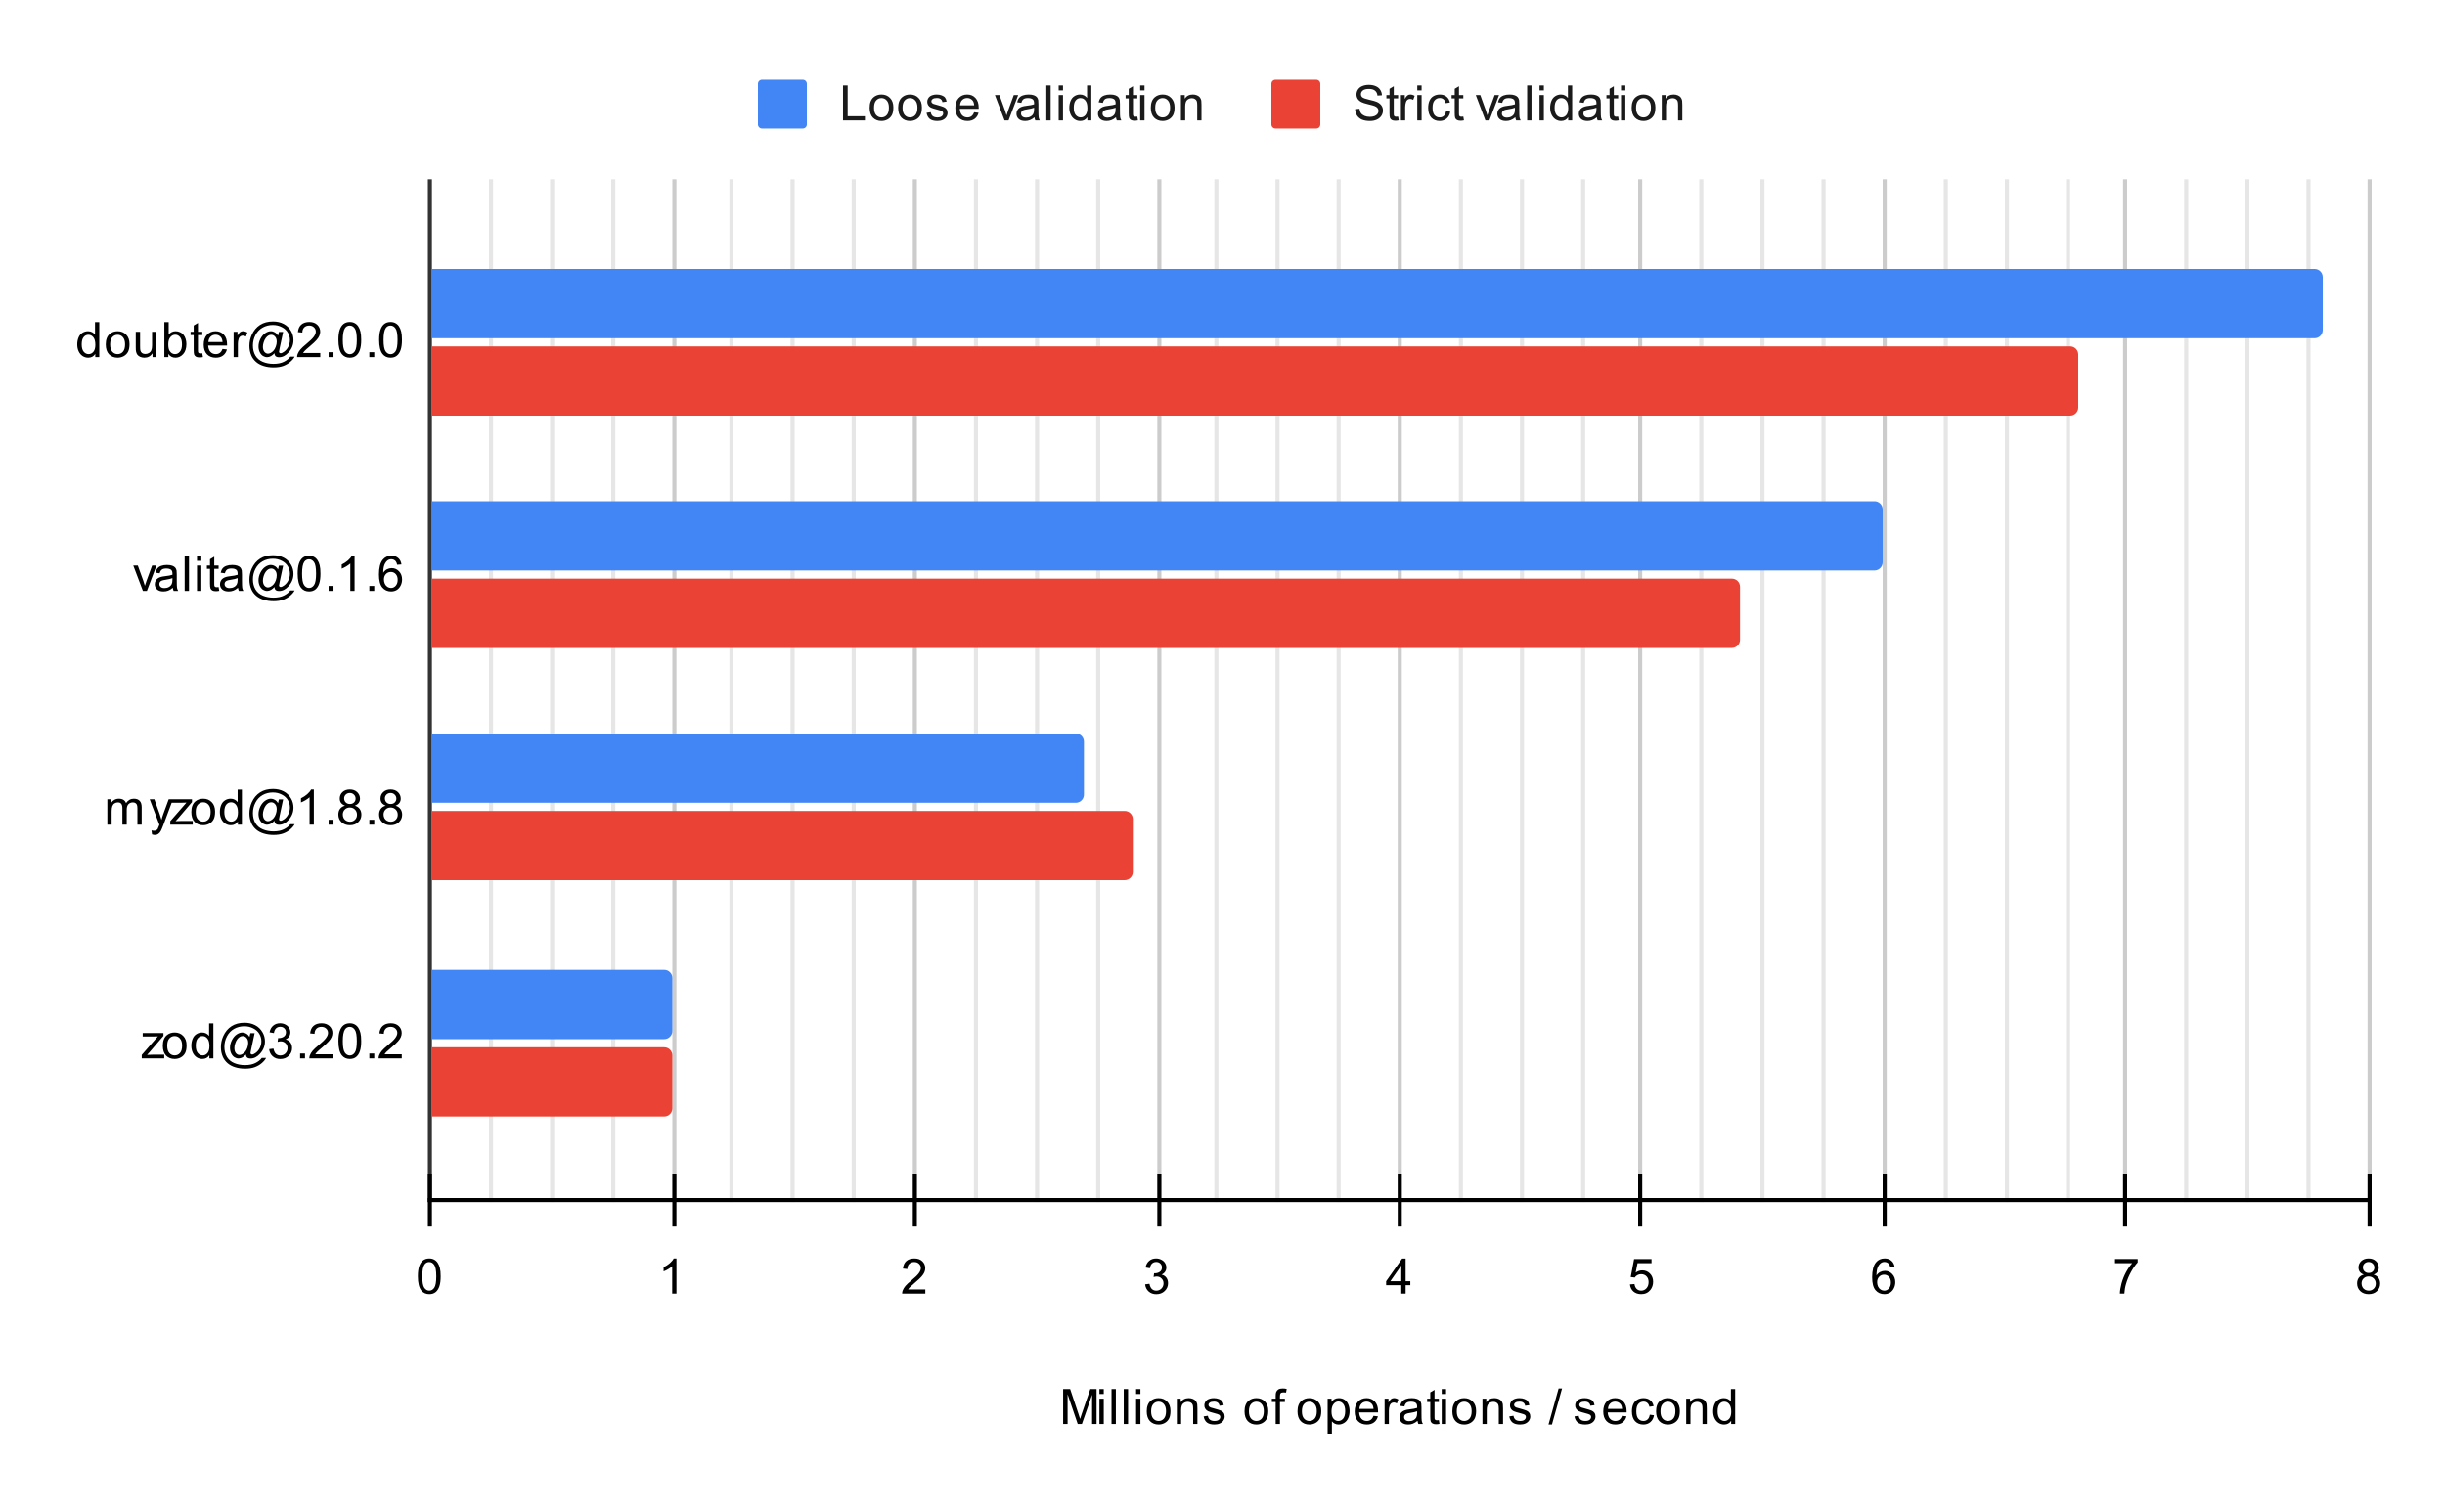 <svg version="1.1" viewBox="0.0 0.0 600.0 371.0" fill="none" stroke="none" stroke-linecap="square" stroke-miterlimit="10" width="600" height="371" xmlns:xlink="http://www.w3.org/1999/xlink" xmlns="http://www.w3.org/2000/svg"><path fill="#ffffff" d="M0 0L600.0 0L600.0 371.0L0 371.0L0 0Z" fill-rule="nonzero"/><path stroke="#333333" stroke-width="1.0" stroke-linecap="butt" d="M105.5 44.5L105.5 294.5" fill-rule="nonzero"/><path stroke="#cccccc" stroke-width="1.0" stroke-linecap="butt" d="M165.5 44.5L165.5 294.5" fill-rule="nonzero"/><path stroke="#cccccc" stroke-width="1.0" stroke-linecap="butt" d="M224.5 44.5L224.5 294.5" fill-rule="nonzero"/><path stroke="#cccccc" stroke-width="1.0" stroke-linecap="butt" d="M284.5 44.5L284.5 294.5" fill-rule="nonzero"/><path stroke="#cccccc" stroke-width="1.0" stroke-linecap="butt" d="M343.5 44.5L343.5 294.5" fill-rule="nonzero"/><path stroke="#cccccc" stroke-width="1.0" stroke-linecap="butt" d="M402.5 44.5L402.5 294.5" fill-rule="nonzero"/><path stroke="#cccccc" stroke-width="1.0" stroke-linecap="butt" d="M462.5 44.5L462.5 294.5" fill-rule="nonzero"/><path stroke="#cccccc" stroke-width="1.0" stroke-linecap="butt" d="M521.5 44.5L521.5 294.5" fill-rule="nonzero"/><path stroke="#cccccc" stroke-width="1.0" stroke-linecap="butt" d="M581.5 44.5L581.5 294.5" fill-rule="nonzero"/><path stroke="#e6e6e6" stroke-width="1.0" stroke-linecap="butt" d="M120.5 44.5L120.5 294.5" fill-rule="nonzero"/><path stroke="#e6e6e6" stroke-width="1.0" stroke-linecap="butt" d="M135.5 44.5L135.5 294.5" fill-rule="nonzero"/><path stroke="#e6e6e6" stroke-width="1.0" stroke-linecap="butt" d="M150.5 44.5L150.5 294.5" fill-rule="nonzero"/><path stroke="#e6e6e6" stroke-width="1.0" stroke-linecap="butt" d="M179.5 44.5L179.5 294.5" fill-rule="nonzero"/><path stroke="#e6e6e6" stroke-width="1.0" stroke-linecap="butt" d="M194.5 44.5L194.5 294.5" fill-rule="nonzero"/><path stroke="#e6e6e6" stroke-width="1.0" stroke-linecap="butt" d="M209.5 44.5L209.5 294.5" fill-rule="nonzero"/><path stroke="#e6e6e6" stroke-width="1.0" stroke-linecap="butt" d="M239.5 44.5L239.5 294.5" fill-rule="nonzero"/><path stroke="#e6e6e6" stroke-width="1.0" stroke-linecap="butt" d="M254.5 44.5L254.5 294.5" fill-rule="nonzero"/><path stroke="#e6e6e6" stroke-width="1.0" stroke-linecap="butt" d="M269.5 44.5L269.5 294.5" fill-rule="nonzero"/><path stroke="#e6e6e6" stroke-width="1.0" stroke-linecap="butt" d="M298.5 44.5L298.5 294.5" fill-rule="nonzero"/><path stroke="#e6e6e6" stroke-width="1.0" stroke-linecap="butt" d="M313.5 44.5L313.5 294.5" fill-rule="nonzero"/><path stroke="#e6e6e6" stroke-width="1.0" stroke-linecap="butt" d="M328.5 44.5L328.5 294.5" fill-rule="nonzero"/><path stroke="#e6e6e6" stroke-width="1.0" stroke-linecap="butt" d="M358.5 44.5L358.5 294.5" fill-rule="nonzero"/><path stroke="#e6e6e6" stroke-width="1.0" stroke-linecap="butt" d="M373.5 44.5L373.5 294.5" fill-rule="nonzero"/><path stroke="#e6e6e6" stroke-width="1.0" stroke-linecap="butt" d="M388.5 44.5L388.5 294.5" fill-rule="nonzero"/><path stroke="#e6e6e6" stroke-width="1.0" stroke-linecap="butt" d="M417.5 44.5L417.5 294.5" fill-rule="nonzero"/><path stroke="#e6e6e6" stroke-width="1.0" stroke-linecap="butt" d="M432.5 44.5L432.5 294.5" fill-rule="nonzero"/><path stroke="#e6e6e6" stroke-width="1.0" stroke-linecap="butt" d="M447.5 44.5L447.5 294.5" fill-rule="nonzero"/><path stroke="#e6e6e6" stroke-width="1.0" stroke-linecap="butt" d="M477.5 44.5L477.5 294.5" fill-rule="nonzero"/><path stroke="#e6e6e6" stroke-width="1.0" stroke-linecap="butt" d="M492.5 44.5L492.5 294.5" fill-rule="nonzero"/><path stroke="#e6e6e6" stroke-width="1.0" stroke-linecap="butt" d="M507.5 44.5L507.5 294.5" fill-rule="nonzero"/><path stroke="#e6e6e6" stroke-width="1.0" stroke-linecap="butt" d="M536.5 44.5L536.5 294.5" fill-rule="nonzero"/><path stroke="#e6e6e6" stroke-width="1.0" stroke-linecap="butt" d="M551.5 44.5L551.5 294.5" fill-rule="nonzero"/><path stroke="#e6e6e6" stroke-width="1.0" stroke-linecap="butt" d="M566.5 44.5L566.5 294.5" fill-rule="nonzero"/><path stroke="#000000" stroke-width="1.0" stroke-linecap="butt" d="M581.5 294.5L105.5 294.5" fill-rule="nonzero"/><clipPath id="id_0"><path d="M105.55 44.917L581.45 44.917L581.45 294.45L105.55 294.45L105.55 44.917Z" clip-rule="nonzero"/></clipPath><path stroke="#000000" stroke-width="2.0" stroke-linecap="butt" stroke-opacity="0.0" clip-path="url(#id_0)" d="M106.0 83.0L106.0 66.0L568.0 66.0C569.105 66.0 570.0 66.895 570.0 68.0L570.0 81.0C570.0 82.105 569.105 83.0 568.0 83.0Z" fill-rule="nonzero"/><path fill="#4285f4" clip-path="url(#id_0)" d="M106.0 83.0L106.0 66.0L568.0 66.0C569.105 66.0 570.0 66.895 570.0 68.0L570.0 81.0C570.0 82.105 569.105 83.0 568.0 83.0Z" fill-rule="nonzero"/><path stroke="#000000" stroke-width="2.0" stroke-linecap="butt" stroke-opacity="0.0" clip-path="url(#id_0)" d="M106.0 140.0L106.0 123.0L460.0 123.0C461.105 123.0 462.0 123.895 462.0 125.0L462.0 138.0C462.0 139.105 461.105 140.0 460.0 140.0Z" fill-rule="nonzero"/><path fill="#4285f4" clip-path="url(#id_0)" d="M106.0 140.0L106.0 123.0L460.0 123.0C461.105 123.0 462.0 123.895 462.0 125.0L462.0 138.0C462.0 139.105 461.105 140.0 460.0 140.0Z" fill-rule="nonzero"/><path stroke="#000000" stroke-width="2.0" stroke-linecap="butt" stroke-opacity="0.0" clip-path="url(#id_0)" d="M106.0 197.0L106.0 180.0L264.0 180.0C265.105 180.0 266.0 180.895 266.0 182.0L266.0 195.0C266.0 196.105 265.105 197.0 264.0 197.0Z" fill-rule="nonzero"/><path fill="#4285f4" clip-path="url(#id_0)" d="M106.0 197.0L106.0 180.0L264.0 180.0C265.105 180.0 266.0 180.895 266.0 182.0L266.0 195.0C266.0 196.105 265.105 197.0 264.0 197.0Z" fill-rule="nonzero"/><path stroke="#000000" stroke-width="2.0" stroke-linecap="butt" stroke-opacity="0.0" clip-path="url(#id_0)" d="M106.0 255.0L106.0 238.0L163.0 238.0C164.105 238.0 165.0 238.895 165.0 240.0L165.0 253.0C165.0 254.105 164.105 255.0 163.0 255.0Z" fill-rule="nonzero"/><path fill="#4285f4" clip-path="url(#id_0)" d="M106.0 255.0L106.0 238.0L163.0 238.0C164.105 238.0 165.0 238.895 165.0 240.0L165.0 253.0C165.0 254.105 164.105 255.0 163.0 255.0Z" fill-rule="nonzero"/><path stroke="#000000" stroke-width="2.0" stroke-linecap="butt" stroke-opacity="0.0" clip-path="url(#id_0)" d="M106.0 102.0L106.0 85.0L508.0 85.0C509.105 85.0 510.0 85.895 510.0 87.0L510.0 100.0C510.0 101.105 509.105 102.0 508.0 102.0Z" fill-rule="nonzero"/><path fill="#ea4335" clip-path="url(#id_0)" d="M106.0 102.0L106.0 85.0L508.0 85.0C509.105 85.0 510.0 85.895 510.0 87.0L510.0 100.0C510.0 101.105 509.105 102.0 508.0 102.0Z" fill-rule="nonzero"/><path stroke="#000000" stroke-width="2.0" stroke-linecap="butt" stroke-opacity="0.0" clip-path="url(#id_0)" d="M106.0 159.0L106.0 142.0L425.0 142.0C426.105 142.0 427.0 142.895 427.0 144.0L427.0 157.0C427.0 158.105 426.105 159.0 425.0 159.0Z" fill-rule="nonzero"/><path fill="#ea4335" clip-path="url(#id_0)" d="M106.0 159.0L106.0 142.0L425.0 142.0C426.105 142.0 427.0 142.895 427.0 144.0L427.0 157.0C427.0 158.105 426.105 159.0 425.0 159.0Z" fill-rule="nonzero"/><path stroke="#000000" stroke-width="2.0" stroke-linecap="butt" stroke-opacity="0.0" clip-path="url(#id_0)" d="M106.0 216.0L106.0 199.0L276.0 199.0C277.105 199.0 278.0 199.895 278.0 201.0L278.0 214.0C278.0 215.105 277.105 216.0 276.0 216.0Z" fill-rule="nonzero"/><path fill="#ea4335" clip-path="url(#id_0)" d="M106.0 216.0L106.0 199.0L276.0 199.0C277.105 199.0 278.0 199.895 278.0 201.0L278.0 214.0C278.0 215.105 277.105 216.0 276.0 216.0Z" fill-rule="nonzero"/><path stroke="#000000" stroke-width="2.0" stroke-linecap="butt" stroke-opacity="0.0" clip-path="url(#id_0)" d="M106.0 274.0L106.0 257.0L163.0 257.0C164.105 257.0 165.0 257.895 165.0 259.0L165.0 272.0C165.0 273.105 164.105 274.0 163.0 274.0Z" fill-rule="nonzero"/><path fill="#ea4335" clip-path="url(#id_0)" d="M106.0 274.0L106.0 257.0L163.0 257.0C164.105 257.0 165.0 257.895 165.0 259.0L165.0 272.0C165.0 273.105 164.105 274.0 163.0 274.0Z" fill-rule="nonzero"/><path stroke="#000000" stroke-width="1.0" stroke-linecap="butt" d="M105.5 300.5L105.5 288.5" fill-rule="nonzero"/><path stroke="#000000" stroke-width="1.0" stroke-linecap="butt" d="M165.5 300.5L165.5 288.5" fill-rule="nonzero"/><path stroke="#000000" stroke-width="1.0" stroke-linecap="butt" d="M224.5 300.5L224.5 288.5" fill-rule="nonzero"/><path stroke="#000000" stroke-width="1.0" stroke-linecap="butt" d="M284.5 300.5L284.5 288.5" fill-rule="nonzero"/><path stroke="#000000" stroke-width="1.0" stroke-linecap="butt" d="M343.5 300.5L343.5 288.5" fill-rule="nonzero"/><path stroke="#000000" stroke-width="1.0" stroke-linecap="butt" d="M402.5 300.5L402.5 288.5" fill-rule="nonzero"/><path stroke="#000000" stroke-width="1.0" stroke-linecap="butt" d="M462.5 300.5L462.5 288.5" fill-rule="nonzero"/><path stroke="#000000" stroke-width="1.0" stroke-linecap="butt" d="M521.5 300.5L521.5 288.5" fill-rule="nonzero"/><path stroke="#000000" stroke-width="1.0" stroke-linecap="butt" d="M581.5 300.5L581.5 288.5" fill-rule="nonzero"/><path fill="#000000" d="M260.891 349.45L260.891 340.856L262.609 340.856L264.641 346.934Q264.922 347.794 265.047 348.216Q265.188 347.747 265.5 346.841L267.562 340.856L269.094 340.856L269.094 349.45L268.0 349.45L268.0 342.262L265.5 349.45L264.469 349.45L261.984 342.137L261.984 349.45L260.891 349.45ZM269.797 342.075L269.797 340.856L270.859 340.856L270.859 342.075L269.797 342.075ZM269.797 349.45L269.797 343.231L270.859 343.231L270.859 349.45L269.797 349.45ZM272.766 349.45L272.766 340.856L273.828 340.856L273.828 349.45L272.766 349.45ZM275.766 349.45L275.766 340.856L276.828 340.856L276.828 349.45L275.766 349.45ZM278.797 342.075L278.797 340.856L279.859 340.856L279.859 342.075L278.797 342.075ZM278.797 349.45L278.797 343.231L279.859 343.231L279.859 349.45L278.797 349.45ZM281.406 346.341Q281.406 344.606 282.359 343.778Q283.156 343.091 284.312 343.091Q285.594 343.091 286.406 343.934Q287.234 344.762 287.234 346.247Q287.234 347.45 286.875 348.137Q286.516 348.825 285.812 349.216Q285.125 349.591 284.312 349.591Q283.016 349.591 282.203 348.762Q281.406 347.919 281.406 346.341ZM282.484 346.341Q282.484 347.528 283.0 348.122Q283.531 348.716 284.312 348.716Q285.109 348.716 285.625 348.122Q286.141 347.528 286.141 346.309Q286.141 345.153 285.609 344.559Q285.094 343.966 284.312 343.966Q283.531 343.966 283.0 344.559Q282.484 345.137 282.484 346.341ZM288.797 349.45L288.797 343.231L289.734 343.231L289.734 344.106Q290.422 343.091 291.719 343.091Q292.281 343.091 292.75 343.294Q293.234 343.497 293.469 343.825Q293.703 344.153 293.797 344.591Q293.844 344.887 293.844 345.622L293.844 349.45L292.797 349.45L292.797 345.669Q292.797 345.012 292.672 344.7Q292.547 344.387 292.234 344.2Q291.922 343.997 291.5 343.997Q290.828 343.997 290.328 344.434Q289.844 344.856 289.844 346.044L289.844 349.45L288.797 349.45ZM295.375 347.591L296.406 347.434Q296.5 348.059 296.891 348.387Q297.297 348.716 298.031 348.716Q298.75 348.716 299.094 348.434Q299.453 348.137 299.453 347.731Q299.453 347.372 299.141 347.169Q298.922 347.028 298.062 346.809Q296.906 346.512 296.453 346.309Q296.016 346.091 295.781 345.716Q295.547 345.341 295.547 344.872Q295.547 344.466 295.734 344.106Q295.922 343.747 296.25 343.512Q296.5 343.341 296.922 343.216Q297.344 343.091 297.844 343.091Q298.562 343.091 299.109 343.309Q299.672 343.512 299.938 343.872Q300.203 344.231 300.297 344.825L299.266 344.966Q299.203 344.497 298.859 344.231Q298.531 343.95 297.906 343.95Q297.188 343.95 296.875 344.2Q296.562 344.434 296.562 344.762Q296.562 344.966 296.688 345.122Q296.828 345.294 297.094 345.403Q297.25 345.466 298.031 345.669Q299.156 345.981 299.594 346.169Q300.031 346.356 300.281 346.716Q300.531 347.075 300.531 347.622Q300.531 348.153 300.219 348.622Q299.922 349.075 299.344 349.341Q298.766 349.591 298.031 349.591Q296.812 349.591 296.172 349.091Q295.547 348.575 295.375 347.591ZM305.406 346.341Q305.406 344.606 306.359 343.778Q307.156 343.091 308.312 343.091Q309.594 343.091 310.406 343.934Q311.234 344.762 311.234 346.247Q311.234 347.45 310.875 348.137Q310.516 348.825 309.812 349.216Q309.125 349.591 308.312 349.591Q307.016 349.591 306.203 348.762Q305.406 347.919 305.406 346.341ZM306.484 346.341Q306.484 347.528 307.0 348.122Q307.531 348.716 308.312 348.716Q309.109 348.716 309.625 348.122Q310.141 347.528 310.141 346.309Q310.141 345.153 309.609 344.559Q309.094 343.966 308.312 343.966Q307.531 343.966 307.0 344.559Q306.484 345.137 306.484 346.341ZM313.047 349.45L313.047 344.044L312.109 344.044L312.109 343.231L313.047 343.231L313.047 342.559Q313.047 341.934 313.156 341.637Q313.312 341.216 313.688 340.966Q314.078 340.716 314.766 340.716Q315.219 340.716 315.75 340.825L315.594 341.731Q315.266 341.684 314.969 341.684Q314.484 341.684 314.281 341.887Q314.094 342.091 314.094 342.653L314.094 343.231L315.312 343.231L315.312 344.044L314.094 344.044L314.094 349.45L313.047 349.45ZM318.406 346.341Q318.406 344.606 319.359 343.778Q320.156 343.091 321.312 343.091Q322.594 343.091 323.406 343.934Q324.234 344.762 324.234 346.247Q324.234 347.45 323.875 348.137Q323.516 348.825 322.812 349.216Q322.125 349.591 321.312 349.591Q320.016 349.591 319.203 348.762Q318.406 347.919 318.406 346.341ZM319.484 346.341Q319.484 347.528 320.0 348.122Q320.531 348.716 321.312 348.716Q322.109 348.716 322.625 348.122Q323.141 347.528 323.141 346.309Q323.141 345.153 322.609 344.559Q322.094 343.966 321.312 343.966Q320.531 343.966 320.0 344.559Q319.484 345.137 319.484 346.341ZM325.797 351.841L325.797 343.231L326.75 343.231L326.75 344.028Q327.094 343.559 327.516 343.325Q327.953 343.091 328.562 343.091Q329.359 343.091 329.969 343.497Q330.578 343.903 330.875 344.653Q331.188 345.403 331.188 346.294Q331.188 347.247 330.844 348.012Q330.516 348.778 329.859 349.184Q329.203 349.591 328.484 349.591Q327.953 349.591 327.531 349.372Q327.109 349.137 326.844 348.809L326.844 351.841L325.797 351.841ZM326.75 346.372Q326.75 347.575 327.234 348.153Q327.719 348.716 328.406 348.716Q329.109 348.716 329.609 348.122Q330.109 347.528 330.109 346.278Q330.109 345.091 329.625 344.512Q329.141 343.919 328.453 343.919Q327.781 343.919 327.266 344.544Q326.75 345.169 326.75 346.372ZM337.047 347.45L338.141 347.575Q337.891 348.528 337.188 349.059Q336.484 349.591 335.406 349.591Q334.047 349.591 333.234 348.747Q332.438 347.903 332.438 346.387Q332.438 344.825 333.25 343.966Q334.062 343.091 335.344 343.091Q336.594 343.091 337.375 343.934Q338.172 344.778 338.172 346.325Q338.172 346.419 338.172 346.606L333.531 346.606Q333.594 347.637 334.109 348.184Q334.625 348.716 335.406 348.716Q335.984 348.716 336.391 348.419Q336.812 348.106 337.047 347.45ZM333.594 345.747L337.062 345.747Q337.0 344.95 336.672 344.559Q336.156 343.95 335.359 343.95Q334.625 343.95 334.125 344.434Q333.641 344.919 333.594 345.747ZM339.781 349.45L339.781 343.231L340.734 343.231L340.734 344.169Q341.094 343.512 341.391 343.309Q341.703 343.091 342.078 343.091Q342.609 343.091 343.156 343.419L342.797 344.403Q342.406 344.169 342.031 344.169Q341.672 344.169 341.391 344.387Q341.125 344.591 341.016 344.966Q340.828 345.528 340.828 346.184L340.828 349.45L339.781 349.45ZM347.859 348.684Q347.266 349.184 346.719 349.387Q346.188 349.591 345.562 349.591Q344.531 349.591 343.984 349.091Q343.438 348.591 343.438 347.809Q343.438 347.356 343.641 346.981Q343.844 346.591 344.188 346.372Q344.531 346.137 344.953 346.028Q345.25 345.934 345.891 345.856Q347.156 345.716 347.766 345.497Q347.766 345.278 347.766 345.231Q347.766 344.575 347.469 344.309Q347.062 343.966 346.266 343.966Q345.531 343.966 345.172 344.231Q344.812 344.481 344.641 345.137L343.609 344.997Q343.75 344.341 344.078 343.934Q344.406 343.528 345.016 343.309Q345.625 343.091 346.422 343.091Q347.219 343.091 347.719 343.278Q348.219 343.466 348.453 343.747Q348.688 344.028 348.781 344.466Q348.828 344.731 348.828 345.434L348.828 346.841Q348.828 348.309 348.891 348.7Q348.969 349.091 349.172 349.45L348.062 349.45Q347.906 349.122 347.859 348.684ZM347.766 346.325Q347.188 346.559 346.047 346.731Q345.391 346.825 345.125 346.95Q344.859 347.059 344.703 347.278Q344.562 347.497 344.562 347.778Q344.562 348.2 344.875 348.481Q345.203 348.762 345.812 348.762Q346.422 348.762 346.891 348.497Q347.375 348.231 347.594 347.762Q347.766 347.403 347.766 346.716L347.766 346.325ZM353.094 348.512L353.25 349.434Q352.797 349.528 352.453 349.528Q351.875 349.528 351.562 349.356Q351.25 349.169 351.109 348.872Q350.984 348.575 350.984 347.622L350.984 344.044L350.219 344.044L350.219 343.231L350.984 343.231L350.984 341.684L352.031 341.059L352.031 343.231L353.094 343.231L353.094 344.044L352.031 344.044L352.031 347.684Q352.031 348.137 352.078 348.262Q352.141 348.387 352.266 348.466Q352.391 348.544 352.625 348.544Q352.812 348.544 353.094 348.512ZM353.797 342.075L353.797 340.856L354.859 340.856L354.859 342.075L353.797 342.075ZM353.797 349.45L353.797 343.231L354.859 343.231L354.859 349.45L353.797 349.45ZM356.406 346.341Q356.406 344.606 357.359 343.778Q358.156 343.091 359.312 343.091Q360.594 343.091 361.406 343.934Q362.234 344.762 362.234 346.247Q362.234 347.45 361.875 348.137Q361.516 348.825 360.812 349.216Q360.125 349.591 359.312 349.591Q358.016 349.591 357.203 348.762Q356.406 347.919 356.406 346.341ZM357.484 346.341Q357.484 347.528 358.0 348.122Q358.531 348.716 359.312 348.716Q360.109 348.716 360.625 348.122Q361.141 347.528 361.141 346.309Q361.141 345.153 360.609 344.559Q360.094 343.966 359.312 343.966Q358.531 343.966 358.0 344.559Q357.484 345.137 357.484 346.341ZM363.797 349.45L363.797 343.231L364.734 343.231L364.734 344.106Q365.422 343.091 366.719 343.091Q367.281 343.091 367.75 343.294Q368.234 343.497 368.469 343.825Q368.703 344.153 368.797 344.591Q368.844 344.887 368.844 345.622L368.844 349.45L367.797 349.45L367.797 345.669Q367.797 345.012 367.672 344.7Q367.547 344.387 367.234 344.2Q366.922 343.997 366.5 343.997Q365.828 343.997 365.328 344.434Q364.844 344.856 364.844 346.044L364.844 349.45L363.797 349.45ZM370.375 347.591L371.406 347.434Q371.5 348.059 371.891 348.387Q372.297 348.716 373.031 348.716Q373.75 348.716 374.094 348.434Q374.453 348.137 374.453 347.731Q374.453 347.372 374.141 347.169Q373.922 347.028 373.062 346.809Q371.906 346.512 371.453 346.309Q371.016 346.091 370.781 345.716Q370.547 345.341 370.547 344.872Q370.547 344.466 370.734 344.106Q370.922 343.747 371.25 343.512Q371.5 343.341 371.922 343.216Q372.344 343.091 372.844 343.091Q373.562 343.091 374.109 343.309Q374.672 343.512 374.938 343.872Q375.203 344.231 375.297 344.825L374.266 344.966Q374.203 344.497 373.859 344.231Q373.531 343.95 372.906 343.95Q372.188 343.95 371.875 344.2Q371.562 344.434 371.562 344.762Q371.562 344.966 371.688 345.122Q371.828 345.294 372.094 345.403Q372.25 345.466 373.031 345.669Q374.156 345.981 374.594 346.169Q375.031 346.356 375.281 346.716Q375.531 347.075 375.531 347.622Q375.531 348.153 375.219 348.622Q374.922 349.075 374.344 349.341Q373.766 349.591 373.031 349.591Q371.812 349.591 371.172 349.091Q370.547 348.575 370.375 347.591ZM380.0 349.591L382.484 340.716L383.328 340.716L380.844 349.591L380.0 349.591ZM386.375 347.591L387.406 347.434Q387.5 348.059 387.891 348.387Q388.297 348.716 389.031 348.716Q389.75 348.716 390.094 348.434Q390.453 348.137 390.453 347.731Q390.453 347.372 390.141 347.169Q389.922 347.028 389.062 346.809Q387.906 346.512 387.453 346.309Q387.016 346.091 386.781 345.716Q386.547 345.341 386.547 344.872Q386.547 344.466 386.734 344.106Q386.922 343.747 387.25 343.512Q387.5 343.341 387.922 343.216Q388.344 343.091 388.844 343.091Q389.562 343.091 390.109 343.309Q390.672 343.512 390.938 343.872Q391.203 344.231 391.297 344.825L390.266 344.966Q390.203 344.497 389.859 344.231Q389.531 343.95 388.906 343.95Q388.188 343.95 387.875 344.2Q387.562 344.434 387.562 344.762Q387.562 344.966 387.688 345.122Q387.828 345.294 388.094 345.403Q388.25 345.466 389.031 345.669Q390.156 345.981 390.594 346.169Q391.031 346.356 391.281 346.716Q391.531 347.075 391.531 347.622Q391.531 348.153 391.219 348.622Q390.922 349.075 390.344 349.341Q389.766 349.591 389.031 349.591Q387.812 349.591 387.172 349.091Q386.547 348.575 386.375 347.591ZM398.047 347.45L399.141 347.575Q398.891 348.528 398.188 349.059Q397.484 349.591 396.406 349.591Q395.047 349.591 394.234 348.747Q393.438 347.903 393.438 346.387Q393.438 344.825 394.25 343.966Q395.062 343.091 396.344 343.091Q397.594 343.091 398.375 343.934Q399.172 344.778 399.172 346.325Q399.172 346.419 399.172 346.606L394.531 346.606Q394.594 347.637 395.109 348.184Q395.625 348.716 396.406 348.716Q396.984 348.716 397.391 348.419Q397.812 348.106 398.047 347.45ZM394.594 345.747L398.062 345.747Q398.0 344.95 397.672 344.559Q397.156 343.95 396.359 343.95Q395.625 343.95 395.125 344.434Q394.641 344.919 394.594 345.747ZM404.859 347.169L405.891 347.309Q405.719 348.372 405.016 348.981Q404.312 349.591 403.297 349.591Q402.016 349.591 401.234 348.762Q400.469 347.919 400.469 346.356Q400.469 345.356 400.797 344.606Q401.141 343.841 401.812 343.466Q402.5 343.091 403.312 343.091Q404.312 343.091 404.953 343.606Q405.609 344.106 405.797 345.059L404.766 345.216Q404.625 344.591 404.25 344.278Q403.875 343.95 403.344 343.95Q402.547 343.95 402.047 344.528Q401.547 345.091 401.547 346.325Q401.547 347.591 402.031 348.153Q402.516 348.716 403.281 348.716Q403.906 348.716 404.312 348.341Q404.734 347.966 404.859 347.169ZM406.406 346.341Q406.406 344.606 407.359 343.778Q408.156 343.091 409.312 343.091Q410.594 343.091 411.406 343.934Q412.234 344.762 412.234 346.247Q412.234 347.45 411.875 348.137Q411.516 348.825 410.812 349.216Q410.125 349.591 409.312 349.591Q408.016 349.591 407.203 348.762Q406.406 347.919 406.406 346.341ZM407.484 346.341Q407.484 347.528 408.0 348.122Q408.531 348.716 409.312 348.716Q410.109 348.716 410.625 348.122Q411.141 347.528 411.141 346.309Q411.141 345.153 410.609 344.559Q410.094 343.966 409.312 343.966Q408.531 343.966 408.0 344.559Q407.484 345.137 407.484 346.341ZM413.797 349.45L413.797 343.231L414.734 343.231L414.734 344.106Q415.422 343.091 416.719 343.091Q417.281 343.091 417.75 343.294Q418.234 343.497 418.469 343.825Q418.703 344.153 418.797 344.591Q418.844 344.887 418.844 345.622L418.844 349.45L417.797 349.45L417.797 345.669Q417.797 345.012 417.672 344.7Q417.547 344.387 417.234 344.2Q416.922 343.997 416.5 343.997Q415.828 343.997 415.328 344.434Q414.844 344.856 414.844 346.044L414.844 349.45L413.797 349.45ZM424.828 349.45L424.828 348.669Q424.234 349.591 423.094 349.591Q422.344 349.591 421.719 349.184Q421.094 348.762 420.75 348.028Q420.406 347.294 420.406 346.341Q420.406 345.419 420.719 344.653Q421.031 343.887 421.656 343.497Q422.281 343.091 423.047 343.091Q423.609 343.091 424.047 343.325Q424.484 343.559 424.766 343.934L424.766 340.856L425.812 340.856L425.812 349.45L424.828 349.45ZM421.5 346.341Q421.5 347.544 422.0 348.137Q422.5 348.716 423.188 348.716Q423.875 348.716 424.359 348.153Q424.844 347.591 424.844 346.434Q424.844 345.153 424.344 344.559Q423.859 343.966 423.141 343.966Q422.438 343.966 421.969 344.544Q421.5 345.106 421.5 346.341Z" fill-rule="nonzero"/><path fill="#000000" d="M23.378 87.637L23.378 86.856Q22.784 87.778 21.644 87.778Q20.894 87.778 20.269 87.372Q19.644 86.95 19.3 86.215Q18.956 85.481 18.956 84.528Q18.956 83.606 19.269 82.84Q19.581 82.075 20.206 81.684Q20.831 81.278 21.597 81.278Q22.159 81.278 22.597 81.512Q23.034 81.747 23.316 82.122L23.316 79.044L24.363 79.044L24.363 87.637L23.378 87.637ZM20.05 84.528Q20.05 85.731 20.55 86.325Q21.05 86.903 21.738 86.903Q22.425 86.903 22.909 86.34Q23.394 85.778 23.394 84.622Q23.394 83.34 22.894 82.747Q22.409 82.153 21.691 82.153Q20.988 82.153 20.519 82.731Q20.05 83.294 20.05 84.528ZM25.956 84.528Q25.956 82.794 26.909 81.965Q27.706 81.278 28.863 81.278Q30.144 81.278 30.956 82.122Q31.784 82.95 31.784 84.434Q31.784 85.637 31.425 86.325Q31.066 87.012 30.363 87.403Q29.675 87.778 28.863 87.778Q27.566 87.778 26.753 86.95Q25.956 86.106 25.956 84.528ZM27.034 84.528Q27.034 85.715 27.55 86.309Q28.081 86.903 28.863 86.903Q29.659 86.903 30.175 86.309Q30.691 85.715 30.691 84.497Q30.691 83.34 30.159 82.747Q29.644 82.153 28.863 82.153Q28.081 82.153 27.55 82.747Q27.034 83.325 27.034 84.528ZM37.425 87.637L37.425 86.715Q36.691 87.778 35.441 87.778Q34.894 87.778 34.409 87.575Q33.941 87.356 33.706 87.044Q33.472 86.715 33.378 86.247Q33.316 85.95 33.316 85.262L33.316 81.419L34.378 81.419L34.378 84.872Q34.378 85.684 34.441 85.981Q34.534 86.387 34.847 86.637Q35.175 86.872 35.659 86.872Q36.128 86.872 36.534 86.637Q36.956 86.387 37.128 85.965Q37.316 85.544 37.316 84.747L37.316 81.419L38.362 81.419L38.362 87.637L37.425 87.637ZM41.316 87.637L40.331 87.637L40.331 79.044L41.394 79.044L41.394 82.106Q42.066 81.278 43.097 81.278Q43.675 81.278 44.175 81.512Q44.691 81.731 45.019 82.153Q45.362 82.575 45.55 83.169Q45.737 83.762 45.737 84.434Q45.737 86.028 44.941 86.903Q44.144 87.778 43.05 87.778Q41.941 87.778 41.316 86.856L41.316 87.637ZM41.3 84.481Q41.3 85.59 41.612 86.09Q42.112 86.903 42.956 86.903Q43.644 86.903 44.144 86.309Q44.659 85.715 44.659 84.512Q44.659 83.294 44.175 82.715Q43.691 82.137 43.003 82.137Q42.316 82.137 41.8 82.747Q41.3 83.34 41.3 84.481ZM49.644 86.7L49.8 87.622Q49.347 87.715 49.003 87.715Q48.425 87.715 48.112 87.544Q47.8 87.356 47.659 87.059Q47.534 86.762 47.534 85.809L47.534 82.231L46.769 82.231L46.769 81.419L47.534 81.419L47.534 79.872L48.581 79.247L48.581 81.419L49.644 81.419L49.644 82.231L48.581 82.231L48.581 85.872Q48.581 86.325 48.628 86.45Q48.691 86.575 48.816 86.653Q48.941 86.731 49.175 86.731Q49.362 86.731 49.644 86.7ZM54.597 85.637L55.691 85.762Q55.441 86.715 54.737 87.247Q54.034 87.778 52.956 87.778Q51.597 87.778 50.784 86.934Q49.987 86.09 49.987 84.575Q49.987 83.012 50.8 82.153Q51.612 81.278 52.894 81.278Q54.144 81.278 54.925 82.122Q55.722 82.965 55.722 84.512Q55.722 84.606 55.722 84.794L51.081 84.794Q51.144 85.825 51.659 86.372Q52.175 86.903 52.956 86.903Q53.534 86.903 53.941 86.606Q54.362 86.294 54.597 85.637ZM51.144 83.934L54.612 83.934Q54.55 83.137 54.222 82.747Q53.706 82.137 52.909 82.137Q52.175 82.137 51.675 82.622Q51.191 83.106 51.144 83.934ZM57.331 87.637L57.331 81.419L58.284 81.419L58.284 82.356Q58.644 81.7 58.941 81.497Q59.253 81.278 59.628 81.278Q60.159 81.278 60.706 81.606L60.347 82.59Q59.956 82.356 59.581 82.356Q59.222 82.356 58.941 82.575Q58.675 82.778 58.566 83.153Q58.378 83.715 58.378 84.372L58.378 87.637L57.331 87.637ZM67.347 86.684Q66.972 87.122 66.503 87.387Q66.034 87.653 65.55 87.653Q65.034 87.653 64.534 87.356Q64.05 87.044 63.737 86.419Q63.441 85.778 63.441 85.028Q63.441 84.09 63.909 83.153Q64.394 82.215 65.097 81.747Q65.8 81.278 66.472 81.278Q66.987 81.278 67.441 81.559Q67.909 81.825 68.237 82.356L68.441 81.45L69.487 81.45L68.644 85.387Q68.472 86.2 68.472 86.294Q68.472 86.45 68.581 86.575Q68.706 86.684 68.878 86.684Q69.191 86.684 69.691 86.325Q70.362 85.856 70.753 85.075Q71.144 84.278 71.144 83.434Q71.144 82.465 70.644 81.622Q70.144 80.762 69.144 80.262Q68.159 79.747 66.956 79.747Q65.581 79.747 64.441 80.387Q63.316 81.028 62.691 82.231Q62.066 83.419 62.066 84.794Q62.066 86.231 62.691 87.278Q63.316 88.309 64.487 88.794Q65.675 89.294 67.112 89.294Q68.644 89.294 69.675 88.778Q70.722 88.262 71.237 87.528L72.3 87.528Q72.003 88.137 71.269 88.778Q70.55 89.419 69.55 89.794Q68.55 90.169 67.128 90.169Q65.831 90.169 64.722 89.825Q63.628 89.497 62.847 88.825Q62.081 88.153 61.691 87.278Q61.206 86.169 61.206 84.887Q61.206 83.465 61.784 82.169Q62.503 80.575 63.816 79.731Q65.128 78.887 67.003 78.887Q68.456 78.887 69.612 79.481Q70.769 80.075 71.441 81.262Q72.019 82.262 72.019 83.465Q72.019 85.153 70.816 86.481Q69.753 87.669 68.487 87.669Q68.081 87.669 67.831 87.544Q67.581 87.419 67.472 87.184Q67.394 87.044 67.347 86.684ZM64.519 85.09Q64.519 85.903 64.894 86.356Q65.284 86.794 65.769 86.794Q66.097 86.794 66.456 86.59Q66.831 86.387 67.159 86.012Q67.487 85.622 67.691 85.028Q67.909 84.434 67.909 83.84Q67.909 83.044 67.503 82.606Q67.112 82.153 66.55 82.153Q66.175 82.153 65.847 82.356Q65.519 82.544 65.206 82.965Q64.894 83.387 64.706 83.997Q64.519 84.59 64.519 85.09ZM78.597 86.622L78.597 87.637L72.909 87.637Q72.909 87.262 73.034 86.903Q73.253 86.325 73.722 85.762Q74.206 85.2 75.112 84.465Q76.519 83.309 77.003 82.637Q77.503 81.965 77.503 81.372Q77.503 80.747 77.05 80.325Q76.597 79.887 75.878 79.887Q75.112 79.887 74.659 80.34Q74.206 80.794 74.191 81.606L73.112 81.497Q73.222 80.278 73.941 79.653Q74.675 79.012 75.909 79.012Q77.144 79.012 77.862 79.7Q78.581 80.387 78.581 81.403Q78.581 81.919 78.362 82.419Q78.159 82.903 77.659 83.465Q77.175 84.012 76.05 84.965Q75.097 85.762 74.816 86.059Q74.55 86.34 74.378 86.622L78.597 86.622ZM80.644 87.637L80.644 86.434L81.847 86.434L81.847 87.637L80.644 87.637ZM83.05 83.403Q83.05 81.872 83.362 80.95Q83.675 80.012 84.284 79.512Q84.909 79.012 85.847 79.012Q86.534 79.012 87.05 79.294Q87.581 79.575 87.925 80.106Q88.269 80.622 88.456 81.372Q88.644 82.122 88.644 83.403Q88.644 84.919 88.331 85.84Q88.034 86.762 87.409 87.278Q86.8 87.778 85.847 87.778Q84.612 87.778 83.894 86.887Q83.05 85.825 83.05 83.403ZM84.128 83.403Q84.128 85.512 84.628 86.215Q85.128 86.919 85.847 86.919Q86.581 86.919 87.066 86.215Q87.566 85.512 87.566 83.403Q87.566 81.278 87.066 80.59Q86.581 79.887 85.831 79.887Q85.112 79.887 84.675 80.497Q84.128 81.278 84.128 83.403ZM90.644 87.637L90.644 86.434L91.847 86.434L91.847 87.637L90.644 87.637ZM93.05 83.403Q93.05 81.872 93.362 80.95Q93.675 80.012 94.284 79.512Q94.909 79.012 95.847 79.012Q96.534 79.012 97.05 79.294Q97.581 79.575 97.925 80.106Q98.269 80.622 98.456 81.372Q98.644 82.122 98.644 83.403Q98.644 84.919 98.331 85.84Q98.034 86.762 97.409 87.278Q96.8 87.778 95.847 87.778Q94.612 87.778 93.894 86.887Q93.05 85.825 93.05 83.403ZM94.128 83.403Q94.128 85.512 94.628 86.215Q95.128 86.919 95.847 86.919Q96.581 86.919 97.066 86.215Q97.566 85.512 97.566 83.403Q97.566 81.278 97.066 80.59Q96.581 79.887 95.831 79.887Q95.112 79.887 94.675 80.497Q94.128 81.278 94.128 83.403Z" fill-rule="nonzero"/><path fill="#000000" d="M35.066 145.001L32.706 138.783L33.816 138.783L35.159 142.501Q35.362 143.111 35.55 143.751Q35.691 143.267 35.941 142.579L37.331 138.783L38.409 138.783L36.05 145.001L35.066 145.001ZM42.409 144.236Q41.816 144.736 41.269 144.939Q40.737 145.142 40.112 145.142Q39.081 145.142 38.534 144.642Q37.987 144.142 37.987 143.361Q37.987 142.908 38.191 142.533Q38.394 142.142 38.737 141.923Q39.081 141.689 39.503 141.579Q39.8 141.486 40.441 141.408Q41.706 141.267 42.316 141.048Q42.316 140.829 42.316 140.783Q42.316 140.126 42.019 139.861Q41.612 139.517 40.816 139.517Q40.081 139.517 39.722 139.783Q39.362 140.033 39.191 140.689L38.159 140.548Q38.3 139.892 38.628 139.486Q38.956 139.079 39.566 138.861Q40.175 138.642 40.972 138.642Q41.769 138.642 42.269 138.829Q42.769 139.017 43.003 139.298Q43.237 139.579 43.331 140.017Q43.378 140.283 43.378 140.986L43.378 142.392Q43.378 143.861 43.441 144.251Q43.519 144.642 43.722 145.001L42.612 145.001Q42.456 144.673 42.409 144.236ZM42.316 141.876Q41.737 142.111 40.597 142.283Q39.941 142.376 39.675 142.501Q39.409 142.611 39.253 142.829Q39.112 143.048 39.112 143.329Q39.112 143.751 39.425 144.033Q39.753 144.314 40.362 144.314Q40.972 144.314 41.441 144.048Q41.925 143.783 42.144 143.314Q42.316 142.954 42.316 142.267L42.316 141.876ZM45.316 145.001L45.316 136.408L46.378 136.408L46.378 145.001L45.316 145.001ZM48.347 137.626L48.347 136.408L49.409 136.408L49.409 137.626L48.347 137.626ZM48.347 145.001L48.347 138.783L49.409 138.783L49.409 145.001L48.347 145.001ZM53.644 144.064L53.8 144.986Q53.347 145.079 53.003 145.079Q52.425 145.079 52.112 144.908Q51.8 144.72 51.659 144.423Q51.534 144.126 51.534 143.173L51.534 139.595L50.769 139.595L50.769 138.783L51.534 138.783L51.534 137.236L52.581 136.611L52.581 138.783L53.644 138.783L53.644 139.595L52.581 139.595L52.581 143.236Q52.581 143.689 52.628 143.814Q52.691 143.939 52.816 144.017Q52.941 144.095 53.175 144.095Q53.362 144.095 53.644 144.064ZM58.409 144.236Q57.816 144.736 57.269 144.939Q56.737 145.142 56.112 145.142Q55.081 145.142 54.534 144.642Q53.987 144.142 53.987 143.361Q53.987 142.908 54.191 142.533Q54.394 142.142 54.737 141.923Q55.081 141.689 55.503 141.579Q55.8 141.486 56.441 141.408Q57.706 141.267 58.316 141.048Q58.316 140.829 58.316 140.783Q58.316 140.126 58.019 139.861Q57.612 139.517 56.816 139.517Q56.081 139.517 55.722 139.783Q55.362 140.033 55.191 140.689L54.159 140.548Q54.3 139.892 54.628 139.486Q54.956 139.079 55.566 138.861Q56.175 138.642 56.972 138.642Q57.769 138.642 58.269 138.829Q58.769 139.017 59.003 139.298Q59.237 139.579 59.331 140.017Q59.378 140.283 59.378 140.986L59.378 142.392Q59.378 143.861 59.441 144.251Q59.519 144.642 59.722 145.001L58.612 145.001Q58.456 144.673 58.409 144.236ZM58.316 141.876Q57.737 142.111 56.597 142.283Q55.941 142.376 55.675 142.501Q55.409 142.611 55.253 142.829Q55.112 143.048 55.112 143.329Q55.112 143.751 55.425 144.033Q55.753 144.314 56.362 144.314Q56.972 144.314 57.441 144.048Q57.925 143.783 58.144 143.314Q58.316 142.954 58.316 142.267L58.316 141.876ZM67.347 144.048Q66.972 144.486 66.503 144.751Q66.034 145.017 65.55 145.017Q65.034 145.017 64.534 144.72Q64.05 144.408 63.737 143.783Q63.441 143.142 63.441 142.392Q63.441 141.454 63.909 140.517Q64.394 139.579 65.097 139.111Q65.8 138.642 66.472 138.642Q66.987 138.642 67.441 138.923Q67.909 139.189 68.237 139.72L68.441 138.814L69.487 138.814L68.644 142.751Q68.472 143.564 68.472 143.658Q68.472 143.814 68.581 143.939Q68.706 144.048 68.878 144.048Q69.191 144.048 69.691 143.689Q70.362 143.22 70.753 142.439Q71.144 141.642 71.144 140.798Q71.144 139.829 70.644 138.986Q70.144 138.126 69.144 137.626Q68.159 137.111 66.956 137.111Q65.581 137.111 64.441 137.751Q63.316 138.392 62.691 139.595Q62.066 140.783 62.066 142.158Q62.066 143.595 62.691 144.642Q63.316 145.673 64.487 146.158Q65.675 146.658 67.112 146.658Q68.644 146.658 69.675 146.142Q70.722 145.626 71.237 144.892L72.3 144.892Q72.003 145.501 71.269 146.142Q70.55 146.783 69.55 147.158Q68.55 147.533 67.128 147.533Q65.831 147.533 64.722 147.189Q63.628 146.861 62.847 146.189Q62.081 145.517 61.691 144.642Q61.206 143.533 61.206 142.251Q61.206 140.829 61.784 139.533Q62.503 137.939 63.816 137.095Q65.128 136.251 67.003 136.251Q68.456 136.251 69.612 136.845Q70.769 137.439 71.441 138.626Q72.019 139.626 72.019 140.829Q72.019 142.517 70.816 143.845Q69.753 145.033 68.487 145.033Q68.081 145.033 67.831 144.908Q67.581 144.783 67.472 144.548Q67.394 144.408 67.347 144.048ZM64.519 142.454Q64.519 143.267 64.894 143.72Q65.284 144.158 65.769 144.158Q66.097 144.158 66.456 143.954Q66.831 143.751 67.159 143.376Q67.487 142.986 67.691 142.392Q67.909 141.798 67.909 141.204Q67.909 140.408 67.503 139.97Q67.112 139.517 66.55 139.517Q66.175 139.517 65.847 139.72Q65.519 139.908 65.206 140.329Q64.894 140.751 64.706 141.361Q64.519 141.954 64.519 142.454ZM73.05 140.767Q73.05 139.236 73.362 138.314Q73.675 137.376 74.284 136.876Q74.909 136.376 75.847 136.376Q76.534 136.376 77.05 136.658Q77.581 136.939 77.925 137.47Q78.269 137.986 78.456 138.736Q78.644 139.486 78.644 140.767Q78.644 142.283 78.331 143.204Q78.034 144.126 77.409 144.642Q76.8 145.142 75.847 145.142Q74.612 145.142 73.894 144.251Q73.05 143.189 73.05 140.767ZM74.128 140.767Q74.128 142.876 74.628 143.579Q75.128 144.283 75.847 144.283Q76.581 144.283 77.066 143.579Q77.566 142.876 77.566 140.767Q77.566 138.642 77.066 137.954Q76.581 137.251 75.831 137.251Q75.112 137.251 74.675 137.861Q74.128 138.642 74.128 140.767ZM80.644 145.001L80.644 143.798L81.847 143.798L81.847 145.001L80.644 145.001ZM87.019 145.001L85.972 145.001L85.972 138.283Q85.581 138.642 84.956 139.017Q84.347 139.376 83.862 139.548L83.862 138.533Q84.737 138.111 85.394 137.533Q86.066 136.939 86.347 136.376L87.019 136.376L87.019 145.001ZM90.644 145.001L90.644 143.798L91.847 143.798L91.847 145.001L90.644 145.001ZM98.519 138.517L97.472 138.595Q97.331 137.97 97.081 137.689Q96.644 137.236 96.019 137.236Q95.519 137.236 95.128 137.517Q94.644 137.892 94.347 138.595Q94.066 139.283 94.05 140.564Q94.425 139.986 94.972 139.704Q95.534 139.423 96.144 139.423Q97.191 139.423 97.925 140.204Q98.675 140.986 98.675 142.204Q98.675 143.017 98.316 143.72Q97.972 144.408 97.362 144.783Q96.753 145.142 95.987 145.142Q94.659 145.142 93.831 144.173Q93.003 143.204 93.003 140.986Q93.003 138.486 93.925 137.361Q94.722 136.376 96.081 136.376Q97.097 136.376 97.737 136.954Q98.394 137.517 98.519 138.517ZM94.222 142.22Q94.222 142.767 94.441 143.267Q94.675 143.751 95.081 144.017Q95.503 144.283 95.972 144.283Q96.628 144.283 97.112 143.751Q97.597 143.204 97.597 142.283Q97.597 141.392 97.112 140.876Q96.644 140.361 95.925 140.361Q95.206 140.361 94.706 140.876Q94.222 141.392 94.222 142.22Z" fill-rule="nonzero"/><path fill="#000000" d="M26.347 202.365L26.347 196.147L27.284 196.147L27.284 197.022Q27.581 196.553 28.066 196.287Q28.55 196.006 29.175 196.006Q29.863 196.006 30.3 196.287Q30.753 196.568 30.925 197.084Q31.675 196.006 32.847 196.006Q33.784 196.006 34.269 196.522Q34.769 197.022 34.769 198.1L34.769 202.365L33.722 202.365L33.722 198.443Q33.722 197.818 33.612 197.537Q33.519 197.256 33.253 197.084Q32.987 196.912 32.612 196.912Q31.956 196.912 31.519 197.35Q31.097 197.787 31.097 198.756L31.097 202.365L30.034 202.365L30.034 198.318Q30.034 197.615 29.769 197.272Q29.519 196.912 28.941 196.912Q28.488 196.912 28.113 197.147Q27.738 197.381 27.566 197.834Q27.394 198.287 27.394 199.131L27.394 202.365L26.347 202.365ZM37.3 204.756L37.175 203.772Q37.519 203.865 37.784 203.865Q38.128 203.865 38.331 203.74Q38.55 203.631 38.691 203.428Q38.784 203.256 39.019 202.631Q39.034 202.553 39.112 202.381L36.737 196.147L37.878 196.147L39.175 199.74Q39.425 200.428 39.628 201.193Q39.816 200.459 40.066 199.772L41.394 196.147L42.441 196.147L40.081 202.475Q39.691 203.49 39.487 203.881Q39.206 204.412 38.831 204.647Q38.472 204.897 37.972 204.897Q37.675 204.897 37.3 204.756ZM41.784 202.365L41.784 201.506L45.753 196.959Q45.066 196.99 44.55 196.99L42.019 196.99L42.019 196.147L47.112 196.147L47.112 196.834L43.737 200.787L43.081 201.506Q43.8 201.459 44.409 201.459L47.3 201.459L47.3 202.365L41.784 202.365ZM46.956 199.256Q46.956 197.522 47.909 196.693Q48.706 196.006 49.862 196.006Q51.144 196.006 51.956 196.85Q52.784 197.678 52.784 199.162Q52.784 200.365 52.425 201.053Q52.066 201.74 51.362 202.131Q50.675 202.506 49.862 202.506Q48.566 202.506 47.753 201.678Q46.956 200.834 46.956 199.256ZM48.034 199.256Q48.034 200.443 48.55 201.037Q49.081 201.631 49.862 201.631Q50.659 201.631 51.175 201.037Q51.691 200.443 51.691 199.225Q51.691 198.068 51.159 197.475Q50.644 196.881 49.862 196.881Q49.081 196.881 48.55 197.475Q48.034 198.053 48.034 199.256ZM58.378 202.365L58.378 201.584Q57.784 202.506 56.644 202.506Q55.894 202.506 55.269 202.1Q54.644 201.678 54.3 200.943Q53.956 200.209 53.956 199.256Q53.956 198.334 54.269 197.568Q54.581 196.803 55.206 196.412Q55.831 196.006 56.597 196.006Q57.159 196.006 57.597 196.24Q58.034 196.475 58.316 196.85L58.316 193.772L59.362 193.772L59.362 202.365L58.378 202.365ZM55.05 199.256Q55.05 200.459 55.55 201.053Q56.05 201.631 56.737 201.631Q57.425 201.631 57.909 201.068Q58.394 200.506 58.394 199.35Q58.394 198.068 57.894 197.475Q57.409 196.881 56.691 196.881Q55.987 196.881 55.519 197.459Q55.05 198.022 55.05 199.256ZM67.347 201.412Q66.972 201.85 66.503 202.115Q66.034 202.381 65.55 202.381Q65.034 202.381 64.534 202.084Q64.05 201.772 63.737 201.147Q63.441 200.506 63.441 199.756Q63.441 198.818 63.909 197.881Q64.394 196.943 65.097 196.475Q65.8 196.006 66.472 196.006Q66.987 196.006 67.441 196.287Q67.909 196.553 68.237 197.084L68.441 196.178L69.487 196.178L68.644 200.115Q68.472 200.928 68.472 201.022Q68.472 201.178 68.581 201.303Q68.706 201.412 68.878 201.412Q69.191 201.412 69.691 201.053Q70.362 200.584 70.753 199.803Q71.144 199.006 71.144 198.162Q71.144 197.193 70.644 196.35Q70.144 195.49 69.144 194.99Q68.159 194.475 66.956 194.475Q65.581 194.475 64.441 195.115Q63.316 195.756 62.691 196.959Q62.066 198.147 62.066 199.522Q62.066 200.959 62.691 202.006Q63.316 203.037 64.487 203.522Q65.675 204.022 67.112 204.022Q68.644 204.022 69.675 203.506Q70.722 202.99 71.237 202.256L72.3 202.256Q72.003 202.865 71.269 203.506Q70.55 204.147 69.55 204.522Q68.55 204.897 67.128 204.897Q65.831 204.897 64.722 204.553Q63.628 204.225 62.847 203.553Q62.081 202.881 61.691 202.006Q61.206 200.897 61.206 199.615Q61.206 198.193 61.784 196.897Q62.503 195.303 63.816 194.459Q65.128 193.615 67.003 193.615Q68.456 193.615 69.612 194.209Q70.769 194.803 71.441 195.99Q72.019 196.99 72.019 198.193Q72.019 199.881 70.816 201.209Q69.753 202.397 68.487 202.397Q68.081 202.397 67.831 202.272Q67.581 202.147 67.472 201.912Q67.394 201.772 67.347 201.412ZM64.519 199.818Q64.519 200.631 64.894 201.084Q65.284 201.522 65.769 201.522Q66.097 201.522 66.456 201.318Q66.831 201.115 67.159 200.74Q67.487 200.35 67.691 199.756Q67.909 199.162 67.909 198.568Q67.909 197.772 67.503 197.334Q67.112 196.881 66.55 196.881Q66.175 196.881 65.847 197.084Q65.519 197.272 65.206 197.693Q64.894 198.115 64.706 198.725Q64.519 199.318 64.519 199.818ZM77.019 202.365L75.972 202.365L75.972 195.647Q75.581 196.006 74.956 196.381Q74.347 196.74 73.862 196.912L73.862 195.897Q74.737 195.475 75.394 194.897Q76.066 194.303 76.347 193.74L77.019 193.74L77.019 202.365ZM80.644 202.365L80.644 201.162L81.847 201.162L81.847 202.365L80.644 202.365ZM84.675 197.709Q84.019 197.459 83.691 197.022Q83.378 196.568 83.378 195.959Q83.378 195.022 84.05 194.381Q84.737 193.74 85.847 193.74Q86.972 193.74 87.659 194.397Q88.347 195.053 88.347 195.99Q88.347 196.584 88.034 197.022Q87.722 197.459 87.081 197.709Q87.878 197.959 88.284 198.537Q88.691 199.115 88.691 199.912Q88.691 201.006 87.909 201.756Q87.144 202.506 85.862 202.506Q84.597 202.506 83.816 201.756Q83.034 201.006 83.034 199.881Q83.034 199.037 83.456 198.475Q83.894 197.912 84.675 197.709ZM84.456 195.912Q84.456 196.522 84.847 196.912Q85.253 197.303 85.878 197.303Q86.487 197.303 86.878 196.928Q87.269 196.537 87.269 195.975Q87.269 195.397 86.862 195.006Q86.456 194.6 85.862 194.6Q85.253 194.6 84.847 194.99Q84.456 195.381 84.456 195.912ZM84.128 199.881Q84.128 200.334 84.331 200.756Q84.55 201.178 84.972 201.412Q85.394 201.647 85.878 201.647Q86.628 201.647 87.112 201.162Q87.612 200.678 87.612 199.928Q87.612 199.162 87.112 198.662Q86.612 198.162 85.847 198.162Q85.097 198.162 84.612 198.662Q84.128 199.147 84.128 199.881ZM90.644 202.365L90.644 201.162L91.847 201.162L91.847 202.365L90.644 202.365ZM94.675 197.709Q94.019 197.459 93.691 197.022Q93.378 196.568 93.378 195.959Q93.378 195.022 94.05 194.381Q94.737 193.74 95.847 193.74Q96.972 193.74 97.659 194.397Q98.347 195.053 98.347 195.99Q98.347 196.584 98.034 197.022Q97.722 197.459 97.081 197.709Q97.878 197.959 98.284 198.537Q98.691 199.115 98.691 199.912Q98.691 201.006 97.909 201.756Q97.144 202.506 95.862 202.506Q94.597 202.506 93.816 201.756Q93.034 201.006 93.034 199.881Q93.034 199.037 93.456 198.475Q93.894 197.912 94.675 197.709ZM94.456 195.912Q94.456 196.522 94.847 196.912Q95.253 197.303 95.878 197.303Q96.487 197.303 96.878 196.928Q97.269 196.537 97.269 195.975Q97.269 195.397 96.862 195.006Q96.456 194.6 95.862 194.6Q95.253 194.6 94.847 194.99Q94.456 195.381 94.456 195.912ZM94.128 199.881Q94.128 200.334 94.331 200.756Q94.55 201.178 94.972 201.412Q95.394 201.647 95.878 201.647Q96.628 201.647 97.112 201.162Q97.612 200.678 97.612 199.928Q97.612 199.162 97.112 198.662Q96.612 198.162 95.847 198.162Q95.097 198.162 94.612 198.662Q94.128 199.147 94.128 199.881Z" fill-rule="nonzero"/><path fill="#000000" d="M34.784 259.729L34.784 258.87L38.753 254.323Q38.066 254.354 37.55 254.354L35.019 254.354L35.019 253.511L40.112 253.511L40.112 254.198L36.737 258.151L36.081 258.87Q36.8 258.823 37.409 258.823L40.3 258.823L40.3 259.729L34.784 259.729ZM39.956 256.62Q39.956 254.886 40.909 254.057Q41.706 253.37 42.862 253.37Q44.144 253.37 44.956 254.214Q45.784 255.042 45.784 256.526Q45.784 257.729 45.425 258.417Q45.066 259.104 44.362 259.495Q43.675 259.87 42.862 259.87Q41.566 259.87 40.753 259.042Q39.956 258.198 39.956 256.62ZM41.034 256.62Q41.034 257.807 41.55 258.401Q42.081 258.995 42.862 258.995Q43.659 258.995 44.175 258.401Q44.691 257.807 44.691 256.589Q44.691 255.432 44.159 254.839Q43.644 254.245 42.862 254.245Q42.081 254.245 41.55 254.839Q41.034 255.417 41.034 256.62ZM51.378 259.729L51.378 258.948Q50.784 259.87 49.644 259.87Q48.894 259.87 48.269 259.464Q47.644 259.042 47.3 258.307Q46.956 257.573 46.956 256.62Q46.956 255.698 47.269 254.932Q47.581 254.167 48.206 253.776Q48.831 253.37 49.597 253.37Q50.159 253.37 50.597 253.604Q51.034 253.839 51.316 254.214L51.316 251.136L52.362 251.136L52.362 259.729L51.378 259.729ZM48.05 256.62Q48.05 257.823 48.55 258.417Q49.05 258.995 49.737 258.995Q50.425 258.995 50.909 258.432Q51.394 257.87 51.394 256.714Q51.394 255.432 50.894 254.839Q50.409 254.245 49.691 254.245Q48.987 254.245 48.519 254.823Q48.05 255.386 48.05 256.62ZM60.347 258.776Q59.972 259.214 59.503 259.479Q59.034 259.745 58.55 259.745Q58.034 259.745 57.534 259.448Q57.05 259.136 56.737 258.511Q56.441 257.87 56.441 257.12Q56.441 256.182 56.909 255.245Q57.394 254.307 58.097 253.839Q58.8 253.37 59.472 253.37Q59.987 253.37 60.441 253.651Q60.909 253.917 61.237 254.448L61.441 253.542L62.487 253.542L61.644 257.479Q61.472 258.292 61.472 258.386Q61.472 258.542 61.581 258.667Q61.706 258.776 61.878 258.776Q62.191 258.776 62.691 258.417Q63.362 257.948 63.753 257.167Q64.144 256.37 64.144 255.526Q64.144 254.557 63.644 253.714Q63.144 252.854 62.144 252.354Q61.159 251.839 59.956 251.839Q58.581 251.839 57.441 252.479Q56.316 253.12 55.691 254.323Q55.066 255.511 55.066 256.886Q55.066 258.323 55.691 259.37Q56.316 260.401 57.487 260.886Q58.675 261.386 60.112 261.386Q61.644 261.386 62.675 260.87Q63.722 260.354 64.237 259.62L65.3 259.62Q65.003 260.229 64.269 260.87Q63.55 261.511 62.55 261.886Q61.55 262.261 60.128 262.261Q58.831 262.261 57.722 261.917Q56.628 261.589 55.847 260.917Q55.081 260.245 54.691 259.37Q54.206 258.261 54.206 256.979Q54.206 255.557 54.784 254.261Q55.503 252.667 56.816 251.823Q58.128 250.979 60.003 250.979Q61.456 250.979 62.612 251.573Q63.769 252.167 64.441 253.354Q65.019 254.354 65.019 255.557Q65.019 257.245 63.816 258.573Q62.753 259.761 61.487 259.761Q61.081 259.761 60.831 259.636Q60.581 259.511 60.472 259.276Q60.394 259.136 60.347 258.776ZM57.519 257.182Q57.519 257.995 57.894 258.448Q58.284 258.886 58.769 258.886Q59.097 258.886 59.456 258.682Q59.831 258.479 60.159 258.104Q60.487 257.714 60.691 257.12Q60.909 256.526 60.909 255.932Q60.909 255.136 60.503 254.698Q60.112 254.245 59.55 254.245Q59.175 254.245 58.847 254.448Q58.519 254.636 58.206 255.057Q57.894 255.479 57.706 256.089Q57.519 256.682 57.519 257.182ZM66.05 257.464L67.112 257.323Q67.284 258.214 67.722 258.62Q68.159 259.011 68.784 259.011Q69.534 259.011 70.05 258.495Q70.566 257.979 70.566 257.214Q70.566 256.495 70.081 256.026Q69.612 255.542 68.878 255.542Q68.581 255.542 68.128 255.667L68.253 254.729Q68.362 254.745 68.425 254.745Q69.097 254.745 69.628 254.401Q70.175 254.042 70.175 253.307Q70.175 252.729 69.784 252.354Q69.394 251.964 68.769 251.964Q68.159 251.964 67.737 252.354Q67.331 252.745 67.222 253.511L66.159 253.323Q66.347 252.276 67.034 251.698Q67.722 251.104 68.737 251.104Q69.441 251.104 70.034 251.417Q70.628 251.714 70.941 252.229Q71.253 252.745 71.253 253.339Q71.253 253.886 70.956 254.354Q70.659 254.807 70.081 255.073Q70.831 255.245 71.253 255.807Q71.675 256.354 71.675 257.198Q71.675 258.323 70.847 259.104Q70.034 259.886 68.784 259.886Q67.659 259.886 66.909 259.214Q66.159 258.526 66.05 257.464ZM73.644 259.729L73.644 258.526L74.847 258.526L74.847 259.729L73.644 259.729ZM81.597 258.714L81.597 259.729L75.909 259.729Q75.909 259.354 76.034 258.995Q76.253 258.417 76.722 257.854Q77.206 257.292 78.112 256.557Q79.519 255.401 80.003 254.729Q80.503 254.057 80.503 253.464Q80.503 252.839 80.05 252.417Q79.597 251.979 78.878 251.979Q78.112 251.979 77.659 252.432Q77.206 252.886 77.191 253.698L76.112 253.589Q76.222 252.37 76.941 251.745Q77.675 251.104 78.909 251.104Q80.144 251.104 80.862 251.792Q81.581 252.479 81.581 253.495Q81.581 254.011 81.362 254.511Q81.159 254.995 80.659 255.557Q80.175 256.104 79.05 257.057Q78.097 257.854 77.816 258.151Q77.55 258.432 77.378 258.714L81.597 258.714ZM83.05 255.495Q83.05 253.964 83.362 253.042Q83.675 252.104 84.284 251.604Q84.909 251.104 85.847 251.104Q86.534 251.104 87.05 251.386Q87.581 251.667 87.925 252.198Q88.269 252.714 88.456 253.464Q88.644 254.214 88.644 255.495Q88.644 257.011 88.331 257.932Q88.034 258.854 87.409 259.37Q86.8 259.87 85.847 259.87Q84.612 259.87 83.894 258.979Q83.05 257.917 83.05 255.495ZM84.128 255.495Q84.128 257.604 84.628 258.307Q85.128 259.011 85.847 259.011Q86.581 259.011 87.066 258.307Q87.566 257.604 87.566 255.495Q87.566 253.37 87.066 252.682Q86.581 251.979 85.831 251.979Q85.112 251.979 84.675 252.589Q84.128 253.37 84.128 255.495ZM90.644 259.729L90.644 258.526L91.847 258.526L91.847 259.729L90.644 259.729ZM98.597 258.714L98.597 259.729L92.909 259.729Q92.909 259.354 93.034 258.995Q93.253 258.417 93.722 257.854Q94.206 257.292 95.112 256.557Q96.519 255.401 97.003 254.729Q97.503 254.057 97.503 253.464Q97.503 252.839 97.05 252.417Q96.597 251.979 95.878 251.979Q95.112 251.979 94.659 252.432Q94.206 252.886 94.191 253.698L93.112 253.589Q93.222 252.37 93.941 251.745Q94.675 251.104 95.909 251.104Q97.144 251.104 97.862 251.792Q98.581 252.479 98.581 253.495Q98.581 254.011 98.362 254.511Q98.159 254.995 97.659 255.557Q97.175 256.104 96.05 257.057Q95.097 257.854 94.816 258.151Q94.55 258.432 94.378 258.714L98.597 258.714Z" fill-rule="nonzero"/><path fill="#000000" d="M102.55 313.216Q102.55 311.684 102.862 310.762Q103.175 309.825 103.784 309.325Q104.409 308.825 105.347 308.825Q106.034 308.825 106.55 309.106Q107.081 309.387 107.425 309.919Q107.769 310.434 107.956 311.184Q108.144 311.934 108.144 313.216Q108.144 314.731 107.831 315.653Q107.534 316.575 106.909 317.091Q106.3 317.591 105.347 317.591Q104.112 317.591 103.394 316.7Q102.55 315.637 102.55 313.216ZM103.628 313.216Q103.628 315.325 104.128 316.028Q104.628 316.731 105.347 316.731Q106.081 316.731 106.566 316.028Q107.066 315.325 107.066 313.216Q107.066 311.091 106.566 310.403Q106.081 309.7 105.331 309.7Q104.612 309.7 104.175 310.309Q103.628 311.091 103.628 313.216Z" fill-rule="nonzero"/><path fill="#000000" d="M166.006 317.45L164.959 317.45L164.959 310.731Q164.569 311.091 163.944 311.466Q163.334 311.825 162.85 311.997L162.85 310.981Q163.725 310.559 164.381 309.981Q165.053 309.387 165.334 308.825L166.006 308.825L166.006 317.45Z" fill-rule="nonzero"/><path fill="#000000" d="M227.072 316.434L227.072 317.45L221.384 317.45Q221.384 317.075 221.509 316.716Q221.728 316.137 222.197 315.575Q222.681 315.012 223.588 314.278Q224.994 313.122 225.478 312.45Q225.978 311.778 225.978 311.184Q225.978 310.559 225.525 310.137Q225.072 309.7 224.353 309.7Q223.588 309.7 223.134 310.153Q222.681 310.606 222.666 311.419L221.588 311.309Q221.697 310.091 222.416 309.466Q223.15 308.825 224.384 308.825Q225.619 308.825 226.338 309.512Q227.056 310.2 227.056 311.216Q227.056 311.731 226.838 312.231Q226.634 312.716 226.134 313.278Q225.65 313.825 224.525 314.778Q223.572 315.575 223.291 315.872Q223.025 316.153 222.853 316.434L227.072 316.434Z" fill-rule="nonzero"/><path fill="#000000" d="M281.012 315.184L282.075 315.044Q282.247 315.934 282.684 316.341Q283.122 316.731 283.747 316.731Q284.497 316.731 285.012 316.216Q285.528 315.7 285.528 314.934Q285.528 314.216 285.044 313.747Q284.575 313.262 283.841 313.262Q283.544 313.262 283.091 313.387L283.216 312.45Q283.325 312.466 283.387 312.466Q284.059 312.466 284.591 312.122Q285.137 311.762 285.137 311.028Q285.137 310.45 284.747 310.075Q284.356 309.684 283.731 309.684Q283.122 309.684 282.7 310.075Q282.294 310.466 282.184 311.231L281.122 311.044Q281.309 309.997 281.997 309.419Q282.684 308.825 283.7 308.825Q284.403 308.825 284.997 309.137Q285.591 309.434 285.903 309.95Q286.216 310.466 286.216 311.059Q286.216 311.606 285.919 312.075Q285.622 312.528 285.044 312.794Q285.794 312.966 286.216 313.528Q286.637 314.075 286.637 314.919Q286.637 316.044 285.809 316.825Q284.997 317.606 283.747 317.606Q282.622 317.606 281.872 316.934Q281.122 316.247 281.012 315.184Z" fill-rule="nonzero"/><path fill="#000000" d="M343.875 317.45L343.875 315.387L340.156 315.387L340.156 314.419L344.078 308.856L344.938 308.856L344.938 314.419L346.094 314.419L346.094 315.387L344.938 315.387L344.938 317.45L343.875 317.45ZM343.875 314.419L343.875 310.559L341.188 314.419L343.875 314.419Z" fill-rule="nonzero"/><path fill="#000000" d="M399.988 315.2L401.097 315.106Q401.222 315.919 401.659 316.325Q402.113 316.731 402.753 316.731Q403.503 316.731 404.034 316.153Q404.566 315.575 404.566 314.637Q404.566 313.731 404.05 313.216Q403.55 312.684 402.722 312.684Q402.222 312.684 401.8 312.919Q401.394 313.153 401.159 313.512L400.175 313.387L401.003 308.981L405.284 308.981L405.284 309.981L401.847 309.981L401.394 312.294Q402.159 311.747 403.003 311.747Q404.128 311.747 404.894 312.528Q405.675 313.309 405.675 314.544Q405.675 315.7 405.003 316.559Q404.175 317.591 402.753 317.591Q401.581 317.591 400.831 316.934Q400.097 316.278 399.988 315.2Z" fill-rule="nonzero"/><path fill="#000000" d="M464.944 310.966L463.897 311.044Q463.756 310.419 463.506 310.137Q463.069 309.684 462.444 309.684Q461.944 309.684 461.553 309.966Q461.069 310.341 460.772 311.044Q460.491 311.731 460.475 313.012Q460.85 312.434 461.397 312.153Q461.959 311.872 462.569 311.872Q463.616 311.872 464.35 312.653Q465.1 313.434 465.1 314.653Q465.1 315.466 464.741 316.169Q464.397 316.856 463.788 317.231Q463.178 317.591 462.413 317.591Q461.084 317.591 460.256 316.622Q459.428 315.653 459.428 313.434Q459.428 310.934 460.35 309.809Q461.147 308.825 462.506 308.825Q463.522 308.825 464.163 309.403Q464.819 309.966 464.944 310.966ZM460.647 314.669Q460.647 315.216 460.866 315.716Q461.1 316.2 461.506 316.466Q461.928 316.731 462.397 316.731Q463.053 316.731 463.538 316.2Q464.022 315.653 464.022 314.731Q464.022 313.841 463.538 313.325Q463.069 312.809 462.35 312.809Q461.631 312.809 461.131 313.325Q460.647 313.841 460.647 314.669Z" fill-rule="nonzero"/><path fill="#000000" d="M519.025 309.981L519.025 308.966L524.587 308.966L524.587 309.794Q523.775 310.669 522.962 312.122Q522.166 313.559 521.728 315.091Q521.4 316.169 521.322 317.45L520.228 317.45Q520.244 316.434 520.619 314.997Q521.009 313.559 521.712 312.231Q522.431 310.903 523.244 309.981L519.025 309.981Z" fill-rule="nonzero"/><path fill="#000000" d="M580.075 312.794Q579.419 312.544 579.091 312.106Q578.778 311.653 578.778 311.044Q578.778 310.106 579.45 309.466Q580.138 308.825 581.247 308.825Q582.372 308.825 583.059 309.481Q583.747 310.137 583.747 311.075Q583.747 311.669 583.434 312.106Q583.122 312.544 582.481 312.794Q583.278 313.044 583.684 313.622Q584.091 314.2 584.091 314.997Q584.091 316.091 583.309 316.841Q582.544 317.591 581.263 317.591Q579.997 317.591 579.216 316.841Q578.434 316.091 578.434 314.966Q578.434 314.122 578.856 313.559Q579.294 312.997 580.075 312.794ZM579.856 310.997Q579.856 311.606 580.247 311.997Q580.653 312.387 581.278 312.387Q581.888 312.387 582.278 312.012Q582.669 311.622 582.669 311.059Q582.669 310.481 582.263 310.091Q581.856 309.684 581.263 309.684Q580.653 309.684 580.247 310.075Q579.856 310.466 579.856 310.997ZM579.528 314.966Q579.528 315.419 579.731 315.841Q579.95 316.262 580.372 316.497Q580.794 316.731 581.278 316.731Q582.028 316.731 582.513 316.247Q583.013 315.762 583.013 315.012Q583.013 314.247 582.513 313.747Q582.013 313.247 581.247 313.247Q580.497 313.247 580.013 313.747Q579.528 314.231 579.528 314.966Z" fill-rule="nonzero"/><path fill="#4285f4" d="M186.0 20.55C186.0 19.998 186.448 19.55 187.0 19.55L197.0 19.55C197.552 19.55 198.0 19.998 198.0 20.55L198.0 30.55C198.0 31.102 197.552 31.55 197.0 31.55L187.0 31.55C186.448 31.55 186.0 31.102 186.0 30.55Z" fill-rule="nonzero"/><path fill="#1a1a1a" d="M206.875 29.55L206.875 20.956L208.016 20.956L208.016 28.534L212.25 28.534L212.25 29.55L206.875 29.55ZM213.406 26.441Q213.406 24.706 214.359 23.878Q215.156 23.191 216.312 23.191Q217.594 23.191 218.406 24.034Q219.234 24.863 219.234 26.347Q219.234 27.55 218.875 28.238Q218.516 28.925 217.812 29.316Q217.125 29.691 216.312 29.691Q215.016 29.691 214.203 28.863Q213.406 28.019 213.406 26.441ZM214.484 26.441Q214.484 27.628 215.0 28.222Q215.531 28.816 216.312 28.816Q217.109 28.816 217.625 28.222Q218.141 27.628 218.141 26.409Q218.141 25.253 217.609 24.659Q217.094 24.066 216.312 24.066Q215.531 24.066 215.0 24.659Q214.484 25.238 214.484 26.441ZM220.406 26.441Q220.406 24.706 221.359 23.878Q222.156 23.191 223.312 23.191Q224.594 23.191 225.406 24.034Q226.234 24.863 226.234 26.347Q226.234 27.55 225.875 28.238Q225.516 28.925 224.812 29.316Q224.125 29.691 223.312 29.691Q222.016 29.691 221.203 28.863Q220.406 28.019 220.406 26.441ZM221.484 26.441Q221.484 27.628 222.0 28.222Q222.531 28.816 223.312 28.816Q224.109 28.816 224.625 28.222Q225.141 27.628 225.141 26.409Q225.141 25.253 224.609 24.659Q224.094 24.066 223.312 24.066Q222.531 24.066 222.0 24.659Q221.484 25.238 221.484 26.441ZM227.375 27.691L228.406 27.534Q228.5 28.159 228.891 28.488Q229.297 28.816 230.031 28.816Q230.75 28.816 231.094 28.534Q231.453 28.238 231.453 27.831Q231.453 27.472 231.141 27.269Q230.922 27.128 230.062 26.909Q228.906 26.613 228.453 26.409Q228.016 26.191 227.781 25.816Q227.547 25.441 227.547 24.972Q227.547 24.566 227.734 24.206Q227.922 23.847 228.25 23.613Q228.5 23.441 228.922 23.316Q229.344 23.191 229.844 23.191Q230.562 23.191 231.109 23.409Q231.672 23.613 231.938 23.972Q232.203 24.331 232.297 24.925L231.266 25.066Q231.203 24.597 230.859 24.331Q230.531 24.05 229.906 24.05Q229.188 24.05 228.875 24.3Q228.562 24.534 228.562 24.863Q228.562 25.066 228.688 25.222Q228.828 25.394 229.094 25.503Q229.25 25.566 230.031 25.769Q231.156 26.081 231.594 26.269Q232.031 26.456 232.281 26.816Q232.531 27.175 232.531 27.722Q232.531 28.253 232.219 28.722Q231.922 29.175 231.344 29.441Q230.766 29.691 230.031 29.691Q228.812 29.691 228.172 29.191Q227.547 28.675 227.375 27.691ZM239.047 27.55L240.141 27.675Q239.891 28.628 239.188 29.159Q238.484 29.691 237.406 29.691Q236.047 29.691 235.234 28.847Q234.438 28.003 234.438 26.488Q234.438 24.925 235.25 24.066Q236.062 23.191 237.344 23.191Q238.594 23.191 239.375 24.034Q240.172 24.878 240.172 26.425Q240.172 26.519 240.172 26.706L235.531 26.706Q235.594 27.738 236.109 28.284Q236.625 28.816 237.406 28.816Q237.984 28.816 238.391 28.519Q238.812 28.206 239.047 27.55ZM235.594 25.847L239.062 25.847Q239.0 25.05 238.672 24.659Q238.156 24.05 237.359 24.05Q236.625 24.05 236.125 24.534Q235.641 25.019 235.594 25.847ZM246.516 29.55L244.156 23.331L245.266 23.331L246.609 27.05Q246.812 27.659 247.0 28.3Q247.141 27.816 247.391 27.128L248.781 23.331L249.859 23.331L247.5 29.55L246.516 29.55ZM253.859 28.784Q253.266 29.284 252.719 29.488Q252.188 29.691 251.562 29.691Q250.531 29.691 249.984 29.191Q249.438 28.691 249.438 27.909Q249.438 27.456 249.641 27.081Q249.844 26.691 250.188 26.472Q250.531 26.238 250.953 26.128Q251.25 26.034 251.891 25.956Q253.156 25.816 253.766 25.597Q253.766 25.378 253.766 25.331Q253.766 24.675 253.469 24.409Q253.062 24.066 252.266 24.066Q251.531 24.066 251.172 24.331Q250.812 24.581 250.641 25.238L249.609 25.097Q249.75 24.441 250.078 24.034Q250.406 23.628 251.016 23.409Q251.625 23.191 252.422 23.191Q253.219 23.191 253.719 23.378Q254.219 23.566 254.453 23.847Q254.688 24.128 254.781 24.566Q254.828 24.831 254.828 25.534L254.828 26.941Q254.828 28.409 254.891 28.8Q254.969 29.191 255.172 29.55L254.062 29.55Q253.906 29.222 253.859 28.784ZM253.766 26.425Q253.188 26.659 252.047 26.831Q251.391 26.925 251.125 27.05Q250.859 27.159 250.703 27.378Q250.562 27.597 250.562 27.878Q250.562 28.3 250.875 28.581Q251.203 28.863 251.812 28.863Q252.422 28.863 252.891 28.597Q253.375 28.331 253.594 27.863Q253.766 27.503 253.766 26.816L253.766 26.425ZM256.766 29.55L256.766 20.956L257.828 20.956L257.828 29.55L256.766 29.55ZM259.797 22.175L259.797 20.956L260.859 20.956L260.859 22.175L259.797 22.175ZM259.797 29.55L259.797 23.331L260.859 23.331L260.859 29.55L259.797 29.55ZM266.828 29.55L266.828 28.769Q266.234 29.691 265.094 29.691Q264.344 29.691 263.719 29.284Q263.094 28.863 262.75 28.128Q262.406 27.394 262.406 26.441Q262.406 25.519 262.719 24.753Q263.031 23.988 263.656 23.597Q264.281 23.191 265.047 23.191Q265.609 23.191 266.047 23.425Q266.484 23.659 266.766 24.034L266.766 20.956L267.812 20.956L267.812 29.55L266.828 29.55ZM263.5 26.441Q263.5 27.644 264.0 28.238Q264.5 28.816 265.188 28.816Q265.875 28.816 266.359 28.253Q266.844 27.691 266.844 26.534Q266.844 25.253 266.344 24.659Q265.859 24.066 265.141 24.066Q264.438 24.066 263.969 24.644Q263.5 25.206 263.5 26.441ZM273.859 28.784Q273.266 29.284 272.719 29.488Q272.188 29.691 271.562 29.691Q270.531 29.691 269.984 29.191Q269.438 28.691 269.438 27.909Q269.438 27.456 269.641 27.081Q269.844 26.691 270.188 26.472Q270.531 26.238 270.953 26.128Q271.25 26.034 271.891 25.956Q273.156 25.816 273.766 25.597Q273.766 25.378 273.766 25.331Q273.766 24.675 273.469 24.409Q273.062 24.066 272.266 24.066Q271.531 24.066 271.172 24.331Q270.812 24.581 270.641 25.238L269.609 25.097Q269.75 24.441 270.078 24.034Q270.406 23.628 271.016 23.409Q271.625 23.191 272.422 23.191Q273.219 23.191 273.719 23.378Q274.219 23.566 274.453 23.847Q274.688 24.128 274.781 24.566Q274.828 24.831 274.828 25.534L274.828 26.941Q274.828 28.409 274.891 28.8Q274.969 29.191 275.172 29.55L274.062 29.55Q273.906 29.222 273.859 28.784ZM273.766 26.425Q273.188 26.659 272.047 26.831Q271.391 26.925 271.125 27.05Q270.859 27.159 270.703 27.378Q270.562 27.597 270.562 27.878Q270.562 28.3 270.875 28.581Q271.203 28.863 271.812 28.863Q272.422 28.863 272.891 28.597Q273.375 28.331 273.594 27.863Q273.766 27.503 273.766 26.816L273.766 26.425ZM279.094 28.613L279.25 29.534Q278.797 29.628 278.453 29.628Q277.875 29.628 277.562 29.456Q277.25 29.269 277.109 28.972Q276.984 28.675 276.984 27.722L276.984 24.144L276.219 24.144L276.219 23.331L276.984 23.331L276.984 21.784L278.031 21.159L278.031 23.331L279.094 23.331L279.094 24.144L278.031 24.144L278.031 27.784Q278.031 28.238 278.078 28.363Q278.141 28.488 278.266 28.566Q278.391 28.644 278.625 28.644Q278.812 28.644 279.094 28.613ZM279.797 22.175L279.797 20.956L280.859 20.956L280.859 22.175L279.797 22.175ZM279.797 29.55L279.797 23.331L280.859 23.331L280.859 29.55L279.797 29.55ZM282.406 26.441Q282.406 24.706 283.359 23.878Q284.156 23.191 285.312 23.191Q286.594 23.191 287.406 24.034Q288.234 24.863 288.234 26.347Q288.234 27.55 287.875 28.238Q287.516 28.925 286.812 29.316Q286.125 29.691 285.312 29.691Q284.016 29.691 283.203 28.863Q282.406 28.019 282.406 26.441ZM283.484 26.441Q283.484 27.628 284.0 28.222Q284.531 28.816 285.312 28.816Q286.109 28.816 286.625 28.222Q287.141 27.628 287.141 26.409Q287.141 25.253 286.609 24.659Q286.094 24.066 285.312 24.066Q284.531 24.066 284.0 24.659Q283.484 25.238 283.484 26.441ZM289.797 29.55L289.797 23.331L290.734 23.331L290.734 24.206Q291.422 23.191 292.719 23.191Q293.281 23.191 293.75 23.394Q294.234 23.597 294.469 23.925Q294.703 24.253 294.797 24.691Q294.844 24.988 294.844 25.722L294.844 29.55L293.797 29.55L293.797 25.769Q293.797 25.113 293.672 24.8Q293.547 24.488 293.234 24.3Q292.922 24.097 292.5 24.097Q291.828 24.097 291.328 24.534Q290.844 24.956 290.844 26.144L290.844 29.55L289.797 29.55Z" fill-rule="nonzero"/><path fill="#ea4335" d="M312.0 20.55C312.0 19.998 312.448 19.55 313.0 19.55L323.0 19.55C323.552 19.55 324.0 19.998 324.0 20.55L324.0 30.55C324.0 31.102 323.552 31.55 323.0 31.55L313.0 31.55C312.448 31.55 312.0 31.102 312.0 30.55Z" fill-rule="nonzero"/><path fill="#1a1a1a" d="M332.547 26.784L333.609 26.691Q333.688 27.347 333.969 27.753Q334.25 28.159 334.828 28.425Q335.422 28.675 336.156 28.675Q336.797 28.675 337.297 28.488Q337.797 28.284 338.031 27.956Q338.281 27.613 338.281 27.222Q338.281 26.816 338.047 26.519Q337.812 26.206 337.281 26.003Q336.922 25.863 335.734 25.581Q334.562 25.3 334.094 25.05Q333.469 24.722 333.172 24.253Q332.875 23.769 332.875 23.175Q332.875 22.534 333.234 21.972Q333.609 21.394 334.312 21.113Q335.031 20.816 335.891 20.816Q336.844 20.816 337.578 21.128Q338.312 21.425 338.703 22.034Q339.094 22.628 339.125 23.378L338.031 23.456Q337.938 22.644 337.422 22.238Q336.922 21.816 335.938 21.816Q334.906 21.816 334.438 22.191Q333.969 22.566 333.969 23.097Q333.969 23.566 334.297 23.863Q334.625 24.159 336.0 24.472Q337.391 24.784 337.906 25.019Q338.656 25.378 339.016 25.909Q339.375 26.425 339.375 27.128Q339.375 27.816 338.984 28.425Q338.594 29.019 337.859 29.363Q337.125 29.691 336.203 29.691Q335.031 29.691 334.234 29.363Q333.453 29.019 333.0 28.331Q332.562 27.644 332.547 26.784ZM343.094 28.613L343.25 29.534Q342.797 29.628 342.453 29.628Q341.875 29.628 341.562 29.456Q341.25 29.269 341.109 28.972Q340.984 28.675 340.984 27.722L340.984 24.144L340.219 24.144L340.219 23.331L340.984 23.331L340.984 21.784L342.031 21.159L342.031 23.331L343.094 23.331L343.094 24.144L342.031 24.144L342.031 27.784Q342.031 28.238 342.078 28.363Q342.141 28.488 342.266 28.566Q342.391 28.644 342.625 28.644Q342.812 28.644 343.094 28.613ZM343.781 29.55L343.781 23.331L344.734 23.331L344.734 24.269Q345.094 23.613 345.391 23.409Q345.703 23.191 346.078 23.191Q346.609 23.191 347.156 23.519L346.797 24.503Q346.406 24.269 346.031 24.269Q345.672 24.269 345.391 24.488Q345.125 24.691 345.016 25.066Q344.828 25.628 344.828 26.284L344.828 29.55L343.781 29.55ZM347.797 22.175L347.797 20.956L348.859 20.956L348.859 22.175L347.797 22.175ZM347.797 29.55L347.797 23.331L348.859 23.331L348.859 29.55L347.797 29.55ZM354.859 27.269L355.891 27.409Q355.719 28.472 355.016 29.081Q354.312 29.691 353.297 29.691Q352.016 29.691 351.234 28.863Q350.469 28.019 350.469 26.456Q350.469 25.456 350.797 24.706Q351.141 23.941 351.812 23.566Q352.5 23.191 353.312 23.191Q354.312 23.191 354.953 23.706Q355.609 24.206 355.797 25.159L354.766 25.316Q354.625 24.691 354.25 24.378Q353.875 24.05 353.344 24.05Q352.547 24.05 352.047 24.628Q351.547 25.191 351.547 26.425Q351.547 27.691 352.031 28.253Q352.516 28.816 353.281 28.816Q353.906 28.816 354.312 28.441Q354.734 28.066 354.859 27.269ZM359.094 28.613L359.25 29.534Q358.797 29.628 358.453 29.628Q357.875 29.628 357.562 29.456Q357.25 29.269 357.109 28.972Q356.984 28.675 356.984 27.722L356.984 24.144L356.219 24.144L356.219 23.331L356.984 23.331L356.984 21.784L358.031 21.159L358.031 23.331L359.094 23.331L359.094 24.144L358.031 24.144L358.031 27.784Q358.031 28.238 358.078 28.363Q358.141 28.488 358.266 28.566Q358.391 28.644 358.625 28.644Q358.812 28.644 359.094 28.613ZM364.516 29.55L362.156 23.331L363.266 23.331L364.609 27.05Q364.812 27.659 365.0 28.3Q365.141 27.816 365.391 27.128L366.781 23.331L367.859 23.331L365.5 29.55L364.516 29.55ZM371.859 28.784Q371.266 29.284 370.719 29.488Q370.188 29.691 369.562 29.691Q368.531 29.691 367.984 29.191Q367.438 28.691 367.438 27.909Q367.438 27.456 367.641 27.081Q367.844 26.691 368.188 26.472Q368.531 26.238 368.953 26.128Q369.25 26.034 369.891 25.956Q371.156 25.816 371.766 25.597Q371.766 25.378 371.766 25.331Q371.766 24.675 371.469 24.409Q371.062 24.066 370.266 24.066Q369.531 24.066 369.172 24.331Q368.812 24.581 368.641 25.238L367.609 25.097Q367.75 24.441 368.078 24.034Q368.406 23.628 369.016 23.409Q369.625 23.191 370.422 23.191Q371.219 23.191 371.719 23.378Q372.219 23.566 372.453 23.847Q372.688 24.128 372.781 24.566Q372.828 24.831 372.828 25.534L372.828 26.941Q372.828 28.409 372.891 28.8Q372.969 29.191 373.172 29.55L372.062 29.55Q371.906 29.222 371.859 28.784ZM371.766 26.425Q371.188 26.659 370.047 26.831Q369.391 26.925 369.125 27.05Q368.859 27.159 368.703 27.378Q368.562 27.597 368.562 27.878Q368.562 28.3 368.875 28.581Q369.203 28.863 369.812 28.863Q370.422 28.863 370.891 28.597Q371.375 28.331 371.594 27.863Q371.766 27.503 371.766 26.816L371.766 26.425ZM374.766 29.55L374.766 20.956L375.828 20.956L375.828 29.55L374.766 29.55ZM377.797 22.175L377.797 20.956L378.859 20.956L378.859 22.175L377.797 22.175ZM377.797 29.55L377.797 23.331L378.859 23.331L378.859 29.55L377.797 29.55ZM384.828 29.55L384.828 28.769Q384.234 29.691 383.094 29.691Q382.344 29.691 381.719 29.284Q381.094 28.863 380.75 28.128Q380.406 27.394 380.406 26.441Q380.406 25.519 380.719 24.753Q381.031 23.988 381.656 23.597Q382.281 23.191 383.047 23.191Q383.609 23.191 384.047 23.425Q384.484 23.659 384.766 24.034L384.766 20.956L385.812 20.956L385.812 29.55L384.828 29.55ZM381.5 26.441Q381.5 27.644 382.0 28.238Q382.5 28.816 383.188 28.816Q383.875 28.816 384.359 28.253Q384.844 27.691 384.844 26.534Q384.844 25.253 384.344 24.659Q383.859 24.066 383.141 24.066Q382.438 24.066 381.969 24.644Q381.5 25.206 381.5 26.441ZM391.859 28.784Q391.266 29.284 390.719 29.488Q390.188 29.691 389.562 29.691Q388.531 29.691 387.984 29.191Q387.438 28.691 387.438 27.909Q387.438 27.456 387.641 27.081Q387.844 26.691 388.188 26.472Q388.531 26.238 388.953 26.128Q389.25 26.034 389.891 25.956Q391.156 25.816 391.766 25.597Q391.766 25.378 391.766 25.331Q391.766 24.675 391.469 24.409Q391.062 24.066 390.266 24.066Q389.531 24.066 389.172 24.331Q388.812 24.581 388.641 25.238L387.609 25.097Q387.75 24.441 388.078 24.034Q388.406 23.628 389.016 23.409Q389.625 23.191 390.422 23.191Q391.219 23.191 391.719 23.378Q392.219 23.566 392.453 23.847Q392.688 24.128 392.781 24.566Q392.828 24.831 392.828 25.534L392.828 26.941Q392.828 28.409 392.891 28.8Q392.969 29.191 393.172 29.55L392.062 29.55Q391.906 29.222 391.859 28.784ZM391.766 26.425Q391.188 26.659 390.047 26.831Q389.391 26.925 389.125 27.05Q388.859 27.159 388.703 27.378Q388.562 27.597 388.562 27.878Q388.562 28.3 388.875 28.581Q389.203 28.863 389.812 28.863Q390.422 28.863 390.891 28.597Q391.375 28.331 391.594 27.863Q391.766 27.503 391.766 26.816L391.766 26.425ZM397.094 28.613L397.25 29.534Q396.797 29.628 396.453 29.628Q395.875 29.628 395.562 29.456Q395.25 29.269 395.109 28.972Q394.984 28.675 394.984 27.722L394.984 24.144L394.219 24.144L394.219 23.331L394.984 23.331L394.984 21.784L396.031 21.159L396.031 23.331L397.094 23.331L397.094 24.144L396.031 24.144L396.031 27.784Q396.031 28.238 396.078 28.363Q396.141 28.488 396.266 28.566Q396.391 28.644 396.625 28.644Q396.812 28.644 397.094 28.613ZM397.797 22.175L397.797 20.956L398.859 20.956L398.859 22.175L397.797 22.175ZM397.797 29.55L397.797 23.331L398.859 23.331L398.859 29.55L397.797 29.55ZM400.406 26.441Q400.406 24.706 401.359 23.878Q402.156 23.191 403.312 23.191Q404.594 23.191 405.406 24.034Q406.234 24.863 406.234 26.347Q406.234 27.55 405.875 28.238Q405.516 28.925 404.812 29.316Q404.125 29.691 403.312 29.691Q402.016 29.691 401.203 28.863Q400.406 28.019 400.406 26.441ZM401.484 26.441Q401.484 27.628 402.0 28.222Q402.531 28.816 403.312 28.816Q404.109 28.816 404.625 28.222Q405.141 27.628 405.141 26.409Q405.141 25.253 404.609 24.659Q404.094 24.066 403.312 24.066Q402.531 24.066 402.0 24.659Q401.484 25.238 401.484 26.441ZM407.797 29.55L407.797 23.331L408.734 23.331L408.734 24.206Q409.422 23.191 410.719 23.191Q411.281 23.191 411.75 23.394Q412.234 23.597 412.469 23.925Q412.703 24.253 412.797 24.691Q412.844 24.988 412.844 25.722L412.844 29.55L411.797 29.55L411.797 25.769Q411.797 25.113 411.672 24.8Q411.547 24.488 411.234 24.3Q410.922 24.097 410.5 24.097Q409.828 24.097 409.328 24.534Q408.844 24.956 408.844 26.144L408.844 29.55L407.797 29.55Z" fill-rule="nonzero"/></svg>